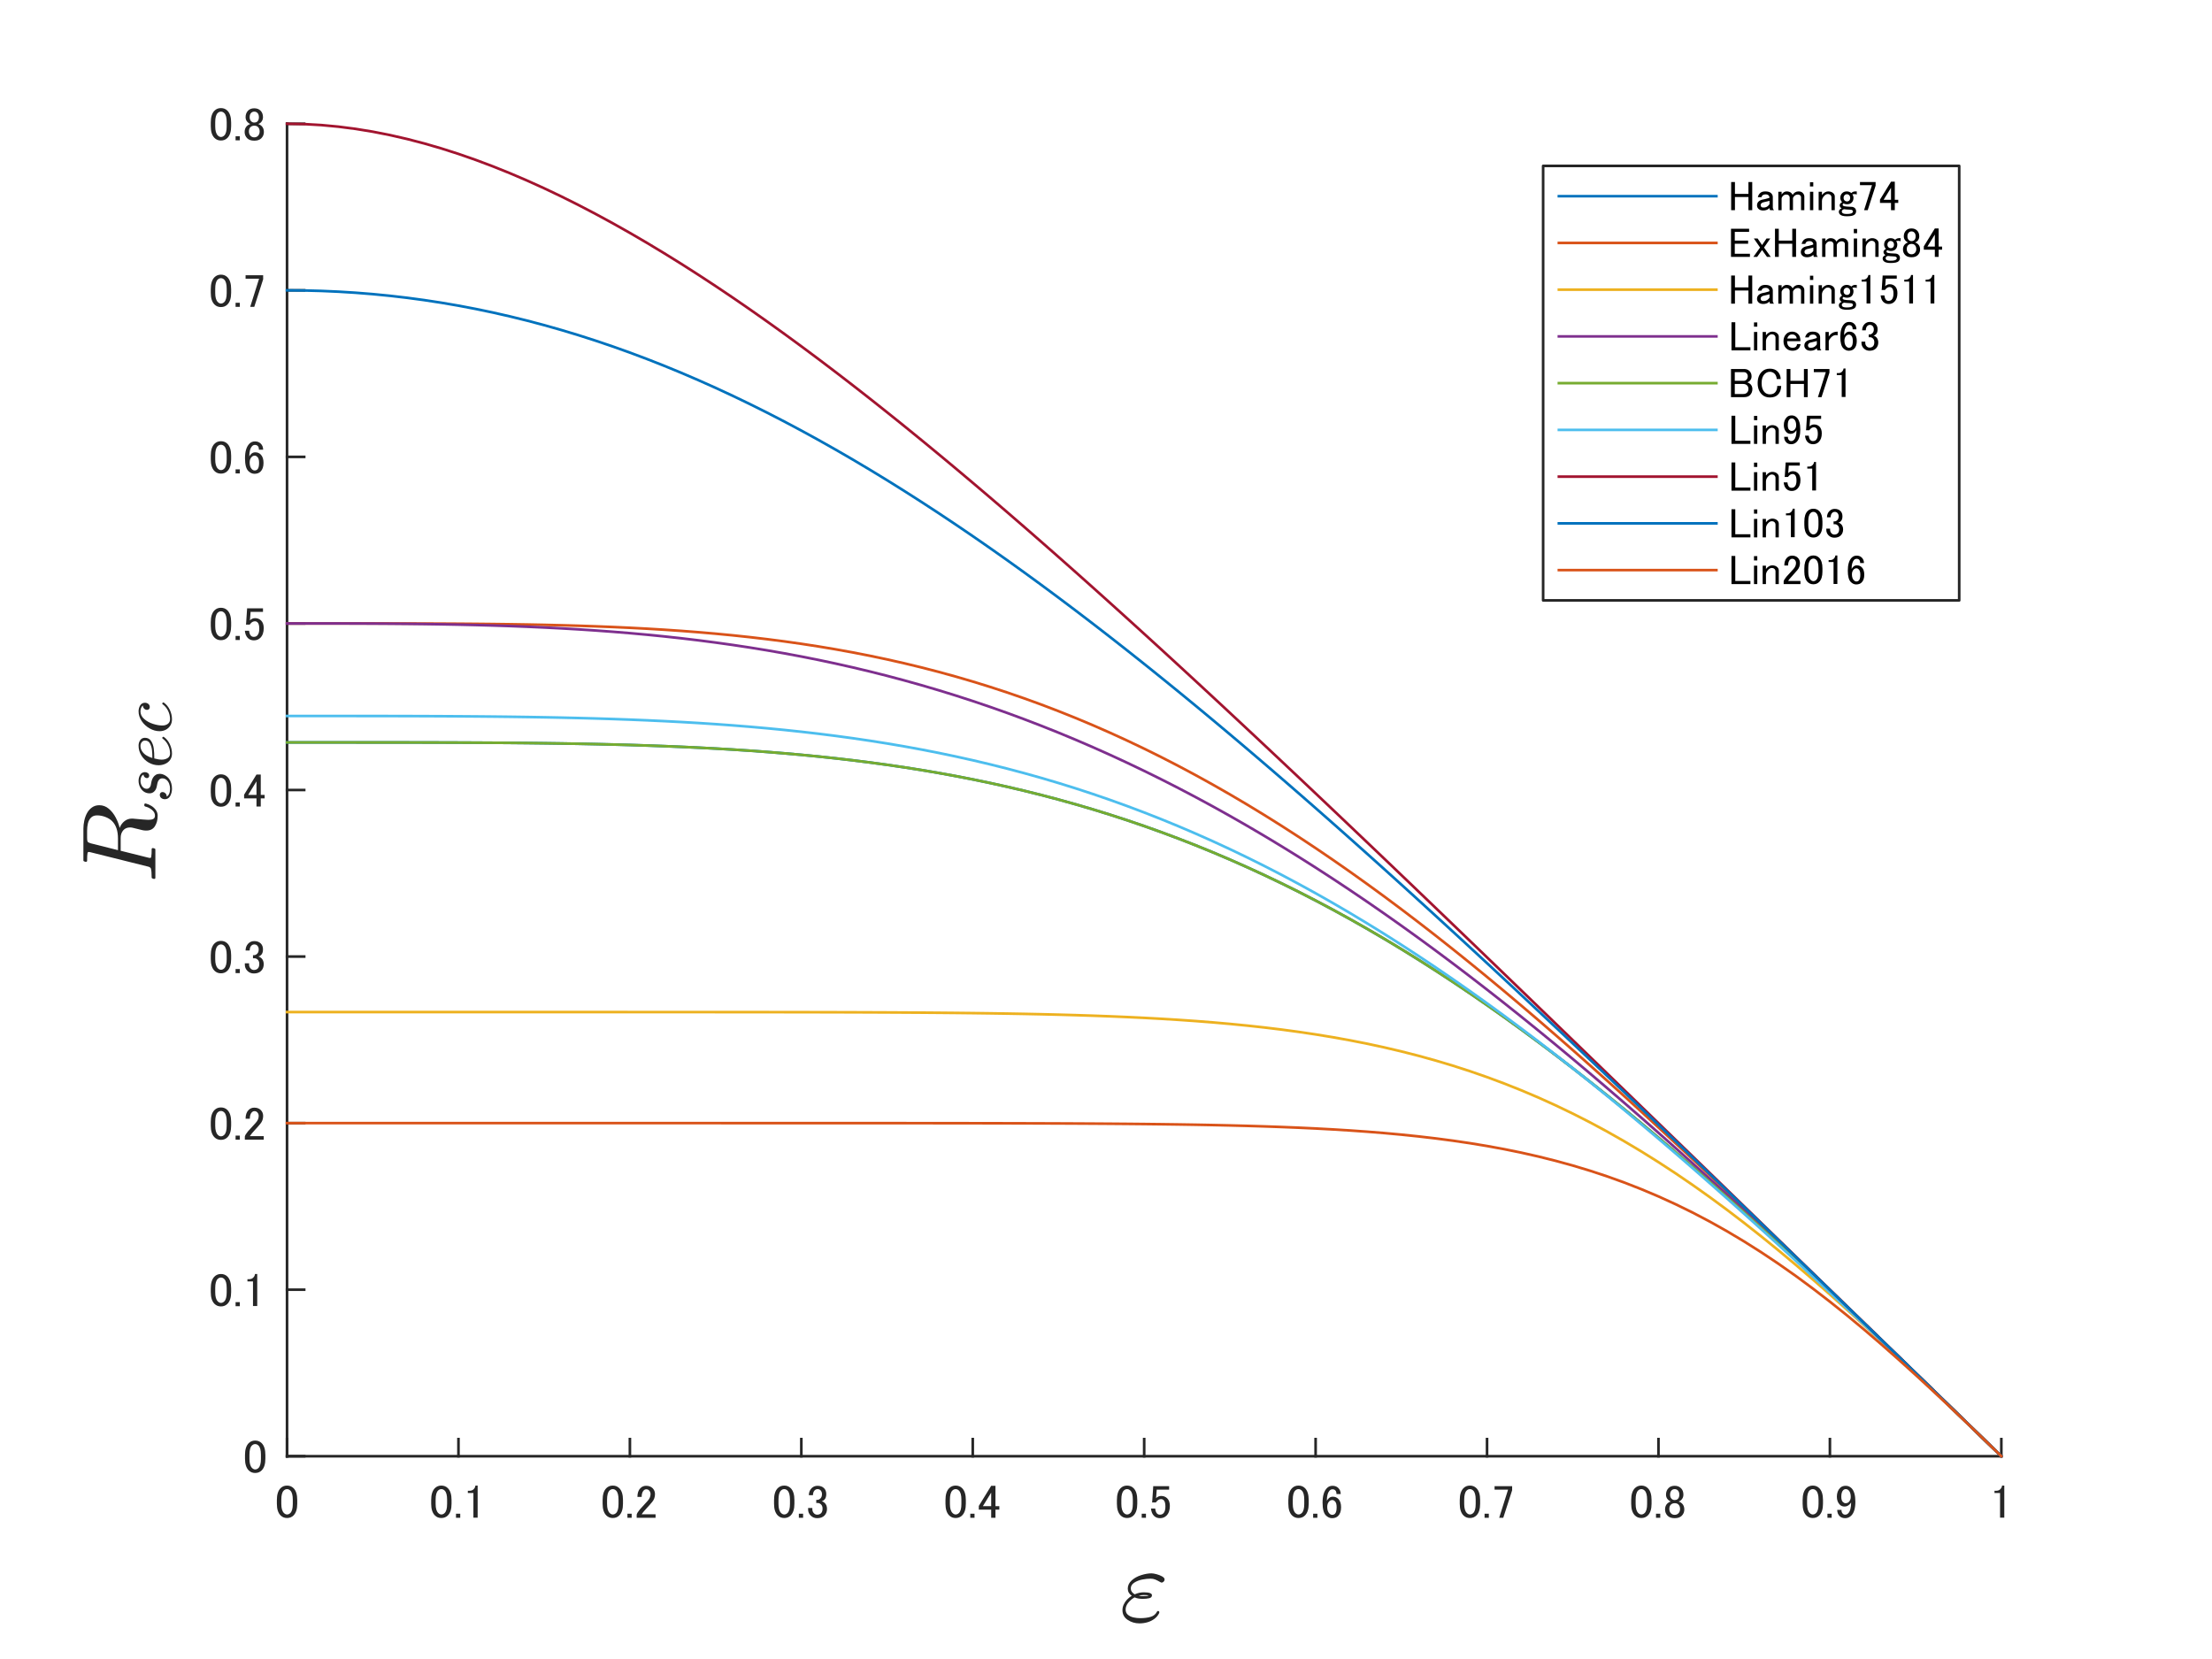 <?xml version="1.0"?>
<!DOCTYPE svg PUBLIC '-//W3C//DTD SVG 1.0//EN'
          'http://www.w3.org/TR/2001/REC-SVG-20010904/DTD/svg10.dtd'>
<svg xmlns:xlink="http://www.w3.org/1999/xlink" style="fill-opacity:1; color-rendering:auto; color-interpolation:auto; text-rendering:auto; stroke:black; stroke-linecap:square; stroke-miterlimit:10; shape-rendering:auto; stroke-opacity:1; fill:black; stroke-dasharray:none; font-weight:normal; stroke-width:1; font-family:'Dialog'; font-style:normal; stroke-linejoin:miter; font-size:12px; stroke-dashoffset:0; image-rendering:auto;" width="840" height="630" xmlns="http://www.w3.org/2000/svg"
><rect width="100%" height="100%" fill="#333333" stroke="none"/><!--Generated by the Batik Graphics2D SVG Generator--><defs id="genericDefs"
  /><g
  ><defs id="defs1"
    ><clipPath clipPathUnits="userSpaceOnUse" id="clipPath1"
      ><path d="M0 0 L840 0 L840 630 L0 630 L0 0 Z"
      /></clipPath
    ></defs
    ><g style="fill:white; stroke:white;"
    ><rect x="0" y="0" width="840" style="clip-path:url(#clipPath1); stroke:none;" height="630"
    /></g
    ><g style="fill:white; text-rendering:optimizeSpeed; color-rendering:optimizeSpeed; image-rendering:optimizeSpeed; shape-rendering:crispEdges; stroke:white; color-interpolation:sRGB;"
    ><rect x="0" width="840" height="630" y="0" style="stroke:none;"
      /><path style="stroke:none;" d="M109 553 L760 553 L760 47 L109 47 Z"
    /></g
    ><g style="fill:rgb(38,38,38); text-rendering:geometricPrecision; color-rendering:optimizeQuality; image-rendering:optimizeQuality; stroke-linejoin:round; stroke:rgb(38,38,38); color-interpolation:linearRGB;"
    ><line y2="553" style="fill:none;" x1="109" x2="760" y1="553"
      /><line y2="546.49" style="fill:none;" x1="109" x2="109" y1="553"
      /><line y2="546.49" style="fill:none;" x1="174.1" x2="174.1" y1="553"
      /><line y2="546.49" style="fill:none;" x1="239.2" x2="239.2" y1="553"
      /><line y2="546.49" style="fill:none;" x1="304.3" x2="304.3" y1="553"
      /><line y2="546.49" style="fill:none;" x1="369.4" x2="369.4" y1="553"
      /><line y2="546.49" style="fill:none;" x1="434.5" x2="434.5" y1="553"
      /><line y2="546.49" style="fill:none;" x1="499.6" x2="499.6" y1="553"
      /><line y2="546.49" style="fill:none;" x1="564.7" x2="564.7" y1="553"
      /><line y2="546.49" style="fill:none;" x1="629.8" x2="629.8" y1="553"
      /><line y2="546.49" style="fill:none;" x1="694.9" x2="694.9" y1="553"
      /><line y2="546.49" style="fill:none;" x1="760" x2="760" y1="553"
    /></g
    ><g transform="translate(109,560.6)" style="font-size:18px; fill:rgb(38,38,38); text-rendering:geometricPrecision; image-rendering:optimizeQuality; color-rendering:optimizeQuality; font-family:'MS UI Gothic'; stroke:rgb(38,38,38); color-interpolation:linearRGB;"
    ><path style="stroke:none;" d="M-3.859 9.031 Q-3.859 5.938 -2.453 4.531 Q-1.469 3.547 0 3.547 Q1.484 3.547 2.469 4.531 Q3.875 5.938 3.875 9.031 L3.875 10.438 Q3.875 13.469 2.469 14.875 Q1.484 15.859 0 15.859 Q-1.469 15.859 -2.453 14.875 Q-3.859 13.469 -3.859 10.438 L-3.859 9.031 ZM-1.266 5.453 Q-2.172 6.359 -2.172 8.891 L-2.172 10.516 Q-2.172 12.969 -1.188 13.953 Q-0.625 14.516 0 14.516 Q0.703 14.516 1.266 13.953 Q2.188 13.047 2.188 10.516 L2.188 8.891 Q2.188 6.359 1.266 5.453 Q0.703 4.891 0 4.891 Q-0.703 4.891 -1.266 5.453 Z"
    /></g
    ><g transform="translate(174.1,560.6)" style="font-size:18px; fill:rgb(38,38,38); text-rendering:geometricPrecision; image-rendering:optimizeQuality; color-rendering:optimizeQuality; font-family:'MS UI Gothic'; stroke:rgb(38,38,38); color-interpolation:linearRGB;"
    ><path style="stroke:none;" d="M-10.359 9.031 Q-10.359 5.938 -8.953 4.531 Q-7.969 3.547 -6.5 3.547 Q-5.016 3.547 -4.031 4.531 Q-2.625 5.938 -2.625 9.031 L-2.625 10.438 Q-2.625 13.469 -4.031 14.875 Q-5.016 15.859 -6.5 15.859 Q-7.969 15.859 -8.953 14.875 Q-10.359 13.469 -10.359 10.438 L-10.359 9.031 ZM-7.766 5.453 Q-8.672 6.359 -8.672 8.891 L-8.672 10.516 Q-8.672 12.969 -7.688 13.953 Q-7.125 14.516 -6.5 14.516 Q-5.797 14.516 -5.234 13.953 Q-4.312 13.047 -4.312 10.516 L-4.312 8.891 Q-4.312 6.359 -5.234 5.453 Q-5.797 4.891 -6.5 4.891 Q-7.203 4.891 -7.766 5.453 ZM-0.938 14.234 L0.672 14.234 L0.672 15.781 L-0.938 15.781 L-0.938 14.234 ZM6.438 3.547 L7.281 3.547 L7.281 15.719 L5.672 15.719 L5.672 6.359 L3.562 6.359 L3.562 5.516 L4.188 5.516 Q5.172 5.516 5.734 4.953 Q6.375 4.328 6.438 3.547 Z"
    /></g
    ><g transform="translate(239.2,560.6)" style="font-size:18px; fill:rgb(38,38,38); text-rendering:geometricPrecision; image-rendering:optimizeQuality; color-rendering:optimizeQuality; font-family:'MS UI Gothic'; stroke:rgb(38,38,38); color-interpolation:linearRGB;"
    ><path style="stroke:none;" d="M-10.359 9.031 Q-10.359 5.938 -8.953 4.531 Q-7.969 3.547 -6.5 3.547 Q-5.016 3.547 -4.031 4.531 Q-2.625 5.938 -2.625 9.031 L-2.625 10.438 Q-2.625 13.469 -4.031 14.875 Q-5.016 15.859 -6.5 15.859 Q-7.969 15.859 -8.953 14.875 Q-10.359 13.469 -10.359 10.438 L-10.359 9.031 ZM-7.766 5.453 Q-8.672 6.359 -8.672 8.891 L-8.672 10.516 Q-8.672 12.969 -7.688 13.953 Q-7.125 14.516 -6.5 14.516 Q-5.797 14.516 -5.234 13.953 Q-4.312 13.047 -4.312 10.516 L-4.312 8.891 Q-4.312 6.359 -5.234 5.453 Q-5.797 4.891 -6.5 4.891 Q-7.203 4.891 -7.766 5.453 ZM-0.938 14.234 L0.672 14.234 L0.672 15.781 L-0.938 15.781 L-0.938 14.234 ZM2.859 7.844 Q2.859 5.656 3.984 4.531 Q4.891 3.625 6.156 3.625 Q7.703 3.625 8.625 4.531 Q9.531 5.453 9.531 6.781 Q9.531 8.469 8.484 9.734 Q7.5 10.938 6.438 12.062 Q5.875 12.688 5.312 13.328 Q4.828 13.891 4.469 14.453 L9.75 14.453 L9.75 15.781 L2.578 15.781 L2.578 14.594 Q2.719 13.891 3.766 12.625 Q5.531 10.719 6.656 9.453 Q7.844 8.188 7.844 6.781 Q7.844 5.938 7.281 5.375 Q6.859 4.953 6.234 4.953 Q5.672 4.953 5.25 5.375 Q4.469 6.156 4.469 7.844 L2.859 7.844 Z"
    /></g
    ><g transform="translate(304.3,560.6)" style="font-size:18px; fill:rgb(38,38,38); text-rendering:geometricPrecision; image-rendering:optimizeQuality; color-rendering:optimizeQuality; font-family:'MS UI Gothic'; stroke:rgb(38,38,38); color-interpolation:linearRGB;"
    ><path style="stroke:none;" d="M-10.359 9.031 Q-10.359 5.938 -8.953 4.531 Q-7.969 3.547 -6.5 3.547 Q-5.016 3.547 -4.031 4.531 Q-2.625 5.938 -2.625 9.031 L-2.625 10.438 Q-2.625 13.469 -4.031 14.875 Q-5.016 15.859 -6.5 15.859 Q-7.969 15.859 -8.953 14.875 Q-10.359 13.469 -10.359 10.438 L-10.359 9.031 ZM-7.766 5.453 Q-8.672 6.359 -8.672 8.891 L-8.672 10.516 Q-8.672 12.969 -7.688 13.953 Q-7.125 14.516 -6.5 14.516 Q-5.797 14.516 -5.234 13.953 Q-4.312 13.047 -4.312 10.516 L-4.312 8.891 Q-4.312 6.359 -5.234 5.453 Q-5.797 4.891 -6.5 4.891 Q-7.203 4.891 -7.766 5.453 ZM-0.938 14.234 L0.672 14.234 L0.672 15.781 L-0.938 15.781 L-0.938 14.234 ZM2.859 7.203 Q2.859 5.594 3.906 4.531 Q4.828 3.625 6.156 3.625 Q7.703 3.625 8.625 4.531 Q9.469 5.375 9.469 6.781 Q9.469 8.188 8.766 8.891 Q8.266 9.391 7.703 9.453 Q8.406 9.672 8.906 10.156 Q9.75 11 9.75 12.406 Q9.75 13.953 8.766 14.938 Q7.781 15.922 6.016 15.922 Q4.547 15.922 3.562 14.938 Q2.578 13.953 2.578 12.625 L2.578 12.062 L4.188 12.062 L4.188 12.547 Q4.188 13.469 4.828 14.094 Q5.312 14.594 6.016 14.594 Q6.938 14.594 7.5 14.031 Q8.062 13.469 8.062 12.266 Q8.062 11.281 7.5 10.719 Q6.938 10.156 6.234 10.156 L5.672 10.156 L5.672 8.969 L6.094 8.969 Q6.719 8.969 7.281 8.406 Q7.844 7.844 7.844 6.781 Q7.844 5.875 7.281 5.312 Q6.859 4.891 6.156 4.891 Q5.531 4.891 5.031 5.375 Q4.469 5.938 4.406 7.203 L2.859 7.203 Z"
    /></g
    ><g transform="translate(369.4,560.6)" style="font-size:18px; fill:rgb(38,38,38); text-rendering:geometricPrecision; image-rendering:optimizeQuality; color-rendering:optimizeQuality; font-family:'MS UI Gothic'; stroke:rgb(38,38,38); color-interpolation:linearRGB;"
    ><path style="stroke:none;" d="M-10.359 9.031 Q-10.359 5.938 -8.953 4.531 Q-7.969 3.547 -6.5 3.547 Q-5.016 3.547 -4.031 4.531 Q-2.625 5.938 -2.625 9.031 L-2.625 10.438 Q-2.625 13.469 -4.031 14.875 Q-5.016 15.859 -6.5 15.859 Q-7.969 15.859 -8.953 14.875 Q-10.359 13.469 -10.359 10.438 L-10.359 9.031 ZM-7.766 5.453 Q-8.672 6.359 -8.672 8.891 L-8.672 10.516 Q-8.672 12.969 -7.688 13.953 Q-7.125 14.516 -6.5 14.516 Q-5.797 14.516 -5.234 13.953 Q-4.312 13.047 -4.312 10.516 L-4.312 8.891 Q-4.312 6.359 -5.234 5.453 Q-5.797 4.891 -6.5 4.891 Q-7.203 4.891 -7.766 5.453 ZM-0.938 14.234 L0.672 14.234 L0.672 15.781 L-0.938 15.781 L-0.938 14.234 ZM7 3.625 L8.625 3.625 L8.625 11.359 L10.094 11.359 L10.094 12.688 L8.625 12.688 L8.625 15.781 L7 15.781 L7 12.688 L2.297 12.688 L2.297 11.281 L7 3.625 ZM7 6.219 L3.844 11.359 L7 11.359 L7 6.219 Z"
    /></g
    ><g transform="translate(434.5,560.6)" style="font-size:18px; fill:rgb(38,38,38); text-rendering:geometricPrecision; image-rendering:optimizeQuality; color-rendering:optimizeQuality; font-family:'MS UI Gothic'; stroke:rgb(38,38,38); color-interpolation:linearRGB;"
    ><path style="stroke:none;" d="M-10.359 9.031 Q-10.359 5.938 -8.953 4.531 Q-7.969 3.547 -6.5 3.547 Q-5.016 3.547 -4.031 4.531 Q-2.625 5.938 -2.625 9.031 L-2.625 10.438 Q-2.625 13.469 -4.031 14.875 Q-5.016 15.859 -6.5 15.859 Q-7.969 15.859 -8.953 14.875 Q-10.359 13.469 -10.359 10.438 L-10.359 9.031 ZM-7.766 5.453 Q-8.672 6.359 -8.672 8.891 L-8.672 10.516 Q-8.672 12.969 -7.688 13.953 Q-7.125 14.516 -6.5 14.516 Q-5.797 14.516 -5.234 13.953 Q-4.312 13.047 -4.312 10.516 L-4.312 8.891 Q-4.312 6.359 -5.234 5.453 Q-5.797 4.891 -6.5 4.891 Q-7.203 4.891 -7.766 5.453 ZM-0.938 14.234 L0.672 14.234 L0.672 15.781 L-0.938 15.781 L-0.938 14.234 ZM3.422 3.766 L9.469 3.766 L9.469 5.094 L4.75 5.094 L4.75 5.312 Q4.688 6.641 4.547 7.906 Q4.469 8.125 4.469 8.328 Q5.391 7.484 6.438 7.484 Q7.844 7.484 8.766 8.406 Q9.75 9.391 9.75 11.281 Q9.75 13.672 8.484 14.938 Q7.5 15.922 6.016 15.922 Q4.609 15.922 3.703 15.016 Q2.781 14.094 2.578 12.266 L4.188 12.266 Q4.328 13.609 4.891 14.172 Q5.312 14.594 5.953 14.594 Q6.797 14.594 7.281 14.094 Q8.062 13.328 8.062 11.5 Q8.062 9.734 7.422 9.109 Q7 8.688 6.438 8.688 Q5.594 8.688 4.969 9.312 Q4.547 9.734 4.406 9.953 L3 9.953 Q3.062 9.672 3.062 9.453 L3.422 4.047 L3.422 3.766 Z"
    /></g
    ><g transform="translate(499.6,560.6)" style="font-size:18px; fill:rgb(38,38,38); text-rendering:geometricPrecision; image-rendering:optimizeQuality; color-rendering:optimizeQuality; font-family:'MS UI Gothic'; stroke:rgb(38,38,38); color-interpolation:linearRGB;"
    ><path style="stroke:none;" d="M-10.359 9.031 Q-10.359 5.938 -8.953 4.531 Q-7.969 3.547 -6.5 3.547 Q-5.016 3.547 -4.031 4.531 Q-2.625 5.938 -2.625 9.031 L-2.625 10.438 Q-2.625 13.469 -4.031 14.875 Q-5.016 15.859 -6.5 15.859 Q-7.969 15.859 -8.953 14.875 Q-10.359 13.469 -10.359 10.438 L-10.359 9.031 ZM-7.766 5.453 Q-8.672 6.359 -8.672 8.891 L-8.672 10.516 Q-8.672 12.969 -7.688 13.953 Q-7.125 14.516 -6.5 14.516 Q-5.797 14.516 -5.234 13.953 Q-4.312 13.047 -4.312 10.516 L-4.312 8.891 Q-4.312 6.359 -5.234 5.453 Q-5.797 4.891 -6.5 4.891 Q-7.203 4.891 -7.766 5.453 ZM-0.938 14.234 L0.672 14.234 L0.672 15.781 L-0.938 15.781 L-0.938 14.234 ZM4.328 4.469 Q5.172 3.625 6.438 3.625 Q7.781 3.625 8.625 4.469 Q9.531 5.375 9.531 6.781 L7.922 6.781 Q7.922 5.797 7.5 5.375 Q7.078 4.953 6.438 4.953 Q5.812 4.953 5.391 5.375 Q4.266 6.5 4.266 9.312 Q4.547 8.828 4.969 8.406 Q5.594 7.766 6.516 7.766 Q7.781 7.766 8.625 8.609 Q9.672 9.672 9.672 11.781 Q9.672 13.953 8.547 15.078 Q7.703 15.922 6.234 15.922 Q4.969 15.922 3.906 14.875 Q2.641 13.609 2.641 10.016 Q2.641 6.156 4.328 4.469 ZM5.172 9.531 Q4.406 10.297 4.406 11.641 Q4.406 13.328 5.25 14.172 Q5.734 14.656 6.297 14.656 Q6.938 14.656 7.359 14.234 Q7.984 13.609 7.984 11.781 Q7.984 10.156 7.359 9.531 Q6.859 9.031 6.375 9.031 Q5.672 9.031 5.172 9.531 Z"
    /></g
    ><g transform="translate(564.7,560.6)" style="font-size:18px; fill:rgb(38,38,38); text-rendering:geometricPrecision; image-rendering:optimizeQuality; color-rendering:optimizeQuality; font-family:'MS UI Gothic'; stroke:rgb(38,38,38); color-interpolation:linearRGB;"
    ><path style="stroke:none;" d="M-10.359 9.031 Q-10.359 5.938 -8.953 4.531 Q-7.969 3.547 -6.5 3.547 Q-5.016 3.547 -4.031 4.531 Q-2.625 5.938 -2.625 9.031 L-2.625 10.438 Q-2.625 13.469 -4.031 14.875 Q-5.016 15.859 -6.5 15.859 Q-7.969 15.859 -8.953 14.875 Q-10.359 13.469 -10.359 10.438 L-10.359 9.031 ZM-7.766 5.453 Q-8.672 6.359 -8.672 8.891 L-8.672 10.516 Q-8.672 12.969 -7.688 13.953 Q-7.125 14.516 -6.5 14.516 Q-5.797 14.516 -5.234 13.953 Q-4.312 13.047 -4.312 10.516 L-4.312 8.891 Q-4.312 6.359 -5.234 5.453 Q-5.797 4.891 -6.5 4.891 Q-7.203 4.891 -7.766 5.453 ZM-0.938 14.234 L0.672 14.234 L0.672 15.781 L-0.938 15.781 L-0.938 14.234 ZM2.859 3.766 L9.531 3.766 L9.531 5.312 L6.156 15.781 L4.609 15.781 L7.984 5.094 L2.859 5.094 L2.859 3.766 Z"
    /></g
    ><g transform="translate(629.8,560.6)" style="font-size:18px; fill:rgb(38,38,38); text-rendering:geometricPrecision; image-rendering:optimizeQuality; color-rendering:optimizeQuality; font-family:'MS UI Gothic'; stroke:rgb(38,38,38); color-interpolation:linearRGB;"
    ><path style="stroke:none;" d="M-10.359 9.031 Q-10.359 5.938 -8.953 4.531 Q-7.969 3.547 -6.5 3.547 Q-5.016 3.547 -4.031 4.531 Q-2.625 5.938 -2.625 9.031 L-2.625 10.438 Q-2.625 13.469 -4.031 14.875 Q-5.016 15.859 -6.5 15.859 Q-7.969 15.859 -8.953 14.875 Q-10.359 13.469 -10.359 10.438 L-10.359 9.031 ZM-7.766 5.453 Q-8.672 6.359 -8.672 8.891 L-8.672 10.516 Q-8.672 12.969 -7.688 13.953 Q-7.125 14.516 -6.5 14.516 Q-5.797 14.516 -5.234 13.953 Q-4.312 13.047 -4.312 10.516 L-4.312 8.891 Q-4.312 6.359 -5.234 5.453 Q-5.797 4.891 -6.5 4.891 Q-7.203 4.891 -7.766 5.453 ZM-0.938 14.234 L0.672 14.234 L0.672 15.781 L-0.938 15.781 L-0.938 14.234 ZM3.844 4.469 Q4.688 3.625 6.156 3.625 Q7.641 3.625 8.547 4.531 Q9.469 5.453 9.469 7 Q9.469 8.188 8.625 9.031 Q8.266 9.391 7.781 9.531 L7.781 9.672 Q8.406 9.812 8.969 10.375 Q9.812 11.219 9.812 12.625 Q9.812 14.031 8.828 15.016 Q7.922 15.922 6.156 15.922 Q4.406 15.922 3.484 15.016 Q2.5 14.031 2.5 12.625 Q2.5 11.219 3.344 10.375 Q3.906 9.812 4.547 9.672 L4.547 9.531 Q4.125 9.391 3.625 8.891 Q2.859 8.125 2.859 7 Q2.859 5.453 3.844 4.469 ZM4.969 5.375 Q4.406 5.938 4.406 7 Q4.406 7.984 4.969 8.547 Q5.453 9.031 6.094 9.031 Q6.938 9.031 7.359 8.609 Q7.922 8.047 7.922 7 Q7.922 5.938 7.359 5.375 Q6.859 4.891 6.156 4.891 Q5.453 4.891 4.969 5.375 ZM4.688 10.797 Q4.125 11.359 4.125 12.406 Q4.125 13.469 4.75 14.094 Q5.312 14.656 6.156 14.656 Q7 14.656 7.562 14.094 Q8.203 13.469 8.203 12.406 Q8.203 11.359 7.562 10.719 Q7.078 10.234 6.156 10.234 Q5.25 10.234 4.688 10.797 Z"
    /></g
    ><g transform="translate(694.9,560.6)" style="font-size:18px; fill:rgb(38,38,38); text-rendering:geometricPrecision; image-rendering:optimizeQuality; color-rendering:optimizeQuality; font-family:'MS UI Gothic'; stroke:rgb(38,38,38); color-interpolation:linearRGB;"
    ><path style="stroke:none;" d="M-10.359 9.031 Q-10.359 5.938 -8.953 4.531 Q-7.969 3.547 -6.5 3.547 Q-5.016 3.547 -4.031 4.531 Q-2.625 5.938 -2.625 9.031 L-2.625 10.438 Q-2.625 13.469 -4.031 14.875 Q-5.016 15.859 -6.5 15.859 Q-7.969 15.859 -8.953 14.875 Q-10.359 13.469 -10.359 10.438 L-10.359 9.031 ZM-7.766 5.453 Q-8.672 6.359 -8.672 8.891 L-8.672 10.516 Q-8.672 12.969 -7.688 13.953 Q-7.125 14.516 -6.5 14.516 Q-5.797 14.516 -5.234 13.953 Q-4.312 13.047 -4.312 10.516 L-4.312 8.891 Q-4.312 6.359 -5.234 5.453 Q-5.797 4.891 -6.5 4.891 Q-7.203 4.891 -7.766 5.453 ZM-0.938 14.234 L0.672 14.234 L0.672 15.781 L-0.938 15.781 L-0.938 14.234 ZM3.906 4.391 Q4.688 3.625 6.016 3.625 Q7.281 3.625 8.203 4.531 Q9.672 6.016 9.672 9.672 Q9.672 13.391 8.125 14.938 Q7.141 15.922 5.812 15.922 Q4.469 15.922 3.703 15.156 Q2.781 14.234 2.781 12.766 L4.406 12.766 Q4.328 13.672 4.969 14.312 Q5.25 14.594 5.812 14.594 Q6.438 14.594 6.938 14.094 Q8.062 12.969 8.062 9.953 Q7.781 10.375 7.422 10.719 Q6.656 11.5 5.531 11.5 Q4.469 11.5 3.766 10.797 Q2.641 9.672 2.641 7.766 Q2.641 5.656 3.906 4.391 ZM5.031 5.312 Q4.328 6.016 4.328 7.766 Q4.328 9.172 4.891 9.734 Q5.391 10.234 5.875 10.234 Q6.719 10.234 7.141 9.812 Q7.922 9.031 7.922 7.906 Q7.922 6.156 7.141 5.375 Q6.656 4.891 6.016 4.891 Q5.453 4.891 5.031 5.312 Z"
    /></g
    ><g transform="translate(760,560.6)" style="font-size:18px; fill:rgb(38,38,38); text-rendering:geometricPrecision; image-rendering:optimizeQuality; color-rendering:optimizeQuality; font-family:'MS UI Gothic'; stroke:rgb(38,38,38); color-interpolation:linearRGB;"
    ><path style="stroke:none;" d="M0.281 3.547 L1.125 3.547 L1.125 15.719 L-0.484 15.719 L-0.484 6.359 L-2.594 6.359 L-2.594 5.516 L-1.969 5.516 Q-0.984 5.516 -0.422 4.953 Q0.219 4.328 0.281 3.547 Z"
    /></g
    ><g transform="translate(434.5,582)" style="font-size:40px; fill:rgb(38,38,38); text-rendering:geometricPrecision; image-rendering:optimizeQuality; color-rendering:optimizeQuality; font-family:'mwa_cmmi10'; stroke:rgb(38,38,38); color-interpolation:linearRGB;"
    ><path style="stroke:none;" d="M-8.248 29.444 Q-8.248 28.35 -7.772 27.311 Q-7.295 26.272 -6.522 25.451 Q-5.748 24.631 -4.717 23.991 Q-6.233 22.928 -6.233 21.272 Q-6.233 19.491 -4.748 18.154 Q-3.264 16.819 -1.115 16.147 Q1.033 15.475 2.752 15.475 Q3.47 15.475 4.689 15.795 Q5.908 16.116 6.83 16.647 Q7.752 17.178 7.752 17.803 Q7.752 18.272 7.385 18.631 Q7.017 18.991 6.596 18.991 Q6.424 18.991 5.705 18.569 Q4.986 18.147 4.189 17.819 Q3.392 17.491 2.439 17.491 Q0.986 17.491 -0.74 17.826 Q-2.467 18.162 -3.78 19.014 Q-5.092 19.866 -5.092 21.241 Q-5.092 22.537 -3.608 23.444 Q-1.92 22.678 -0.17 22.678 Q2.955 22.678 2.955 23.787 Q2.955 24.678 1.892 24.92 Q0.83 25.162 -0.561 25.162 Q-2.436 25.162 -3.639 24.6 Q-4.967 25.303 -6.006 26.569 Q-7.045 27.834 -7.045 29.209 Q-7.045 30.491 -6.17 31.217 Q-5.295 31.944 -4.029 32.217 Q-2.764 32.49 -1.498 32.49 Q0.721 32.49 2.416 32.006 Q4.111 31.522 4.877 30.006 Q4.986 29.756 5.33 29.756 Q5.752 29.881 5.752 30.272 Q5.752 30.319 5.642 30.662 Q4.986 31.944 3.807 32.803 Q2.627 33.662 1.174 34.069 Q-0.28 34.475 -1.811 34.475 Q-4.279 34.475 -6.264 33.147 Q-8.248 31.819 -8.248 29.444 ZM-2.076 23.991 Q-1.373 24.131 -0.483 24.131 Q1.283 24.131 1.705 23.866 Q1.158 23.709 -0.201 23.709 Q-1.201 23.709 -2.076 23.991 Z"
    /></g
    ><g style="fill:rgb(38,38,38); text-rendering:geometricPrecision; color-rendering:optimizeQuality; image-rendering:optimizeQuality; stroke-linejoin:round; stroke:rgb(38,38,38); color-interpolation:linearRGB;"
    ><line y2="47" style="fill:none;" x1="109" x2="109" y1="553"
      /><line y2="553" style="fill:none;" x1="109" x2="115.51" y1="553"
      /><line y2="489.75" style="fill:none;" x1="109" x2="115.51" y1="489.75"
      /><line y2="426.5" style="fill:none;" x1="109" x2="115.51" y1="426.5"
      /><line y2="363.25" style="fill:none;" x1="109" x2="115.51" y1="363.25"
      /><line y2="300" style="fill:none;" x1="109" x2="115.51" y1="300"
      /><line y2="236.75" style="fill:none;" x1="109" x2="115.51" y1="236.75"
      /><line y2="173.5" style="fill:none;" x1="109" x2="115.51" y1="173.5"
      /><line y2="110.25" style="fill:none;" x1="109" x2="115.51" y1="110.25"
      /><line y2="47" style="fill:none;" x1="109" x2="115.51" y1="47"
    /></g
    ><g transform="translate(101.4,553)" style="font-size:18px; fill:rgb(38,38,38); text-rendering:geometricPrecision; image-rendering:optimizeQuality; color-rendering:optimizeQuality; font-family:'MS UI Gothic'; stroke:rgb(38,38,38); color-interpolation:linearRGB;"
    ><path style="stroke:none;" d="M-8.359 -0.469 Q-8.359 -3.562 -6.953 -4.969 Q-5.969 -5.953 -4.5 -5.953 Q-3.016 -5.953 -2.031 -4.969 Q-0.625 -3.562 -0.625 -0.469 L-0.625 0.938 Q-0.625 3.969 -2.031 5.375 Q-3.016 6.359 -4.5 6.359 Q-5.969 6.359 -6.953 5.375 Q-8.359 3.969 -8.359 0.938 L-8.359 -0.469 ZM-5.766 -4.047 Q-6.672 -3.141 -6.672 -0.609 L-6.672 1.016 Q-6.672 3.469 -5.688 4.453 Q-5.125 5.016 -4.5 5.016 Q-3.797 5.016 -3.234 4.453 Q-2.312 3.547 -2.312 1.016 L-2.312 -0.609 Q-2.312 -3.141 -3.234 -4.047 Q-3.797 -4.609 -4.5 -4.609 Q-5.203 -4.609 -5.766 -4.047 Z"
    /></g
    ><g transform="translate(101.4,489.75)" style="font-size:18px; fill:rgb(38,38,38); text-rendering:geometricPrecision; image-rendering:optimizeQuality; color-rendering:optimizeQuality; font-family:'MS UI Gothic'; stroke:rgb(38,38,38); color-interpolation:linearRGB;"
    ><path style="stroke:none;" d="M-21.359 -0.469 Q-21.359 -3.562 -19.953 -4.969 Q-18.969 -5.953 -17.5 -5.953 Q-16.016 -5.953 -15.031 -4.969 Q-13.625 -3.562 -13.625 -0.469 L-13.625 0.938 Q-13.625 3.969 -15.031 5.375 Q-16.016 6.359 -17.5 6.359 Q-18.969 6.359 -19.953 5.375 Q-21.359 3.969 -21.359 0.938 L-21.359 -0.469 ZM-18.766 -4.047 Q-19.672 -3.141 -19.672 -0.609 L-19.672 1.016 Q-19.672 3.469 -18.688 4.453 Q-18.125 5.016 -17.5 5.016 Q-16.797 5.016 -16.234 4.453 Q-15.312 3.547 -15.312 1.016 L-15.312 -0.609 Q-15.312 -3.141 -16.234 -4.047 Q-16.797 -4.609 -17.5 -4.609 Q-18.203 -4.609 -18.766 -4.047 ZM-11.938 4.734 L-10.328 4.734 L-10.328 6.281 L-11.938 6.281 L-11.938 4.734 ZM-4.562 -5.953 L-3.719 -5.953 L-3.719 6.219 L-5.328 6.219 L-5.328 -3.141 L-7.438 -3.141 L-7.438 -3.984 L-6.812 -3.984 Q-5.828 -3.984 -5.266 -4.547 Q-4.625 -5.172 -4.562 -5.953 Z"
    /></g
    ><g transform="translate(101.4,426.5)" style="font-size:18px; fill:rgb(38,38,38); text-rendering:geometricPrecision; image-rendering:optimizeQuality; color-rendering:optimizeQuality; font-family:'MS UI Gothic'; stroke:rgb(38,38,38); color-interpolation:linearRGB;"
    ><path style="stroke:none;" d="M-21.359 -0.469 Q-21.359 -3.562 -19.953 -4.969 Q-18.969 -5.953 -17.5 -5.953 Q-16.016 -5.953 -15.031 -4.969 Q-13.625 -3.562 -13.625 -0.469 L-13.625 0.938 Q-13.625 3.969 -15.031 5.375 Q-16.016 6.359 -17.5 6.359 Q-18.969 6.359 -19.953 5.375 Q-21.359 3.969 -21.359 0.938 L-21.359 -0.469 ZM-18.766 -4.047 Q-19.672 -3.141 -19.672 -0.609 L-19.672 1.016 Q-19.672 3.469 -18.688 4.453 Q-18.125 5.016 -17.5 5.016 Q-16.797 5.016 -16.234 4.453 Q-15.312 3.547 -15.312 1.016 L-15.312 -0.609 Q-15.312 -3.141 -16.234 -4.047 Q-16.797 -4.609 -17.5 -4.609 Q-18.203 -4.609 -18.766 -4.047 ZM-11.938 4.734 L-10.328 4.734 L-10.328 6.281 L-11.938 6.281 L-11.938 4.734 ZM-8.141 -1.656 Q-8.141 -3.844 -7.016 -4.969 Q-6.109 -5.875 -4.844 -5.875 Q-3.297 -5.875 -2.375 -4.969 Q-1.469 -4.047 -1.469 -2.719 Q-1.469 -1.031 -2.516 0.234 Q-3.5 1.438 -4.562 2.562 Q-5.125 3.188 -5.688 3.828 Q-6.172 4.391 -6.531 4.953 L-1.25 4.953 L-1.25 6.281 L-8.422 6.281 L-8.422 5.094 Q-8.281 4.391 -7.234 3.125 Q-5.469 1.219 -4.344 -0.047 Q-3.156 -1.312 -3.156 -2.719 Q-3.156 -3.562 -3.719 -4.125 Q-4.141 -4.547 -4.766 -4.547 Q-5.328 -4.547 -5.75 -4.125 Q-6.531 -3.344 -6.531 -1.656 L-8.141 -1.656 Z"
    /></g
    ><g transform="translate(101.4,363.25)" style="font-size:18px; fill:rgb(38,38,38); text-rendering:geometricPrecision; image-rendering:optimizeQuality; color-rendering:optimizeQuality; font-family:'MS UI Gothic'; stroke:rgb(38,38,38); color-interpolation:linearRGB;"
    ><path style="stroke:none;" d="M-21.359 -0.469 Q-21.359 -3.562 -19.953 -4.969 Q-18.969 -5.953 -17.5 -5.953 Q-16.016 -5.953 -15.031 -4.969 Q-13.625 -3.562 -13.625 -0.469 L-13.625 0.938 Q-13.625 3.969 -15.031 5.375 Q-16.016 6.359 -17.5 6.359 Q-18.969 6.359 -19.953 5.375 Q-21.359 3.969 -21.359 0.938 L-21.359 -0.469 ZM-18.766 -4.047 Q-19.672 -3.141 -19.672 -0.609 L-19.672 1.016 Q-19.672 3.469 -18.688 4.453 Q-18.125 5.016 -17.5 5.016 Q-16.797 5.016 -16.234 4.453 Q-15.312 3.547 -15.312 1.016 L-15.312 -0.609 Q-15.312 -3.141 -16.234 -4.047 Q-16.797 -4.609 -17.5 -4.609 Q-18.203 -4.609 -18.766 -4.047 ZM-11.938 4.734 L-10.328 4.734 L-10.328 6.281 L-11.938 6.281 L-11.938 4.734 ZM-8.141 -2.297 Q-8.141 -3.906 -7.094 -4.969 Q-6.172 -5.875 -4.844 -5.875 Q-3.297 -5.875 -2.375 -4.969 Q-1.531 -4.125 -1.531 -2.719 Q-1.531 -1.312 -2.234 -0.609 Q-2.734 -0.109 -3.297 -0.047 Q-2.594 0.172 -2.094 0.656 Q-1.25 1.5 -1.25 2.906 Q-1.25 4.453 -2.234 5.438 Q-3.219 6.422 -4.984 6.422 Q-6.453 6.422 -7.438 5.438 Q-8.422 4.453 -8.422 3.125 L-8.422 2.562 L-6.812 2.562 L-6.812 3.047 Q-6.812 3.969 -6.172 4.594 Q-5.688 5.094 -4.984 5.094 Q-4.062 5.094 -3.5 4.531 Q-2.938 3.969 -2.938 2.766 Q-2.938 1.781 -3.5 1.219 Q-4.062 0.656 -4.766 0.656 L-5.328 0.656 L-5.328 -0.531 L-4.906 -0.531 Q-4.281 -0.531 -3.719 -1.094 Q-3.156 -1.656 -3.156 -2.719 Q-3.156 -3.625 -3.719 -4.188 Q-4.141 -4.609 -4.844 -4.609 Q-5.469 -4.609 -5.969 -4.125 Q-6.531 -3.562 -6.594 -2.297 L-8.141 -2.297 Z"
    /></g
    ><g transform="translate(101.4,300)" style="font-size:18px; fill:rgb(38,38,38); text-rendering:geometricPrecision; image-rendering:optimizeQuality; color-rendering:optimizeQuality; font-family:'MS UI Gothic'; stroke:rgb(38,38,38); color-interpolation:linearRGB;"
    ><path style="stroke:none;" d="M-21.359 -0.469 Q-21.359 -3.562 -19.953 -4.969 Q-18.969 -5.953 -17.5 -5.953 Q-16.016 -5.953 -15.031 -4.969 Q-13.625 -3.562 -13.625 -0.469 L-13.625 0.938 Q-13.625 3.969 -15.031 5.375 Q-16.016 6.359 -17.5 6.359 Q-18.969 6.359 -19.953 5.375 Q-21.359 3.969 -21.359 0.938 L-21.359 -0.469 ZM-18.766 -4.047 Q-19.672 -3.141 -19.672 -0.609 L-19.672 1.016 Q-19.672 3.469 -18.688 4.453 Q-18.125 5.016 -17.5 5.016 Q-16.797 5.016 -16.234 4.453 Q-15.312 3.547 -15.312 1.016 L-15.312 -0.609 Q-15.312 -3.141 -16.234 -4.047 Q-16.797 -4.609 -17.5 -4.609 Q-18.203 -4.609 -18.766 -4.047 ZM-11.938 4.734 L-10.328 4.734 L-10.328 6.281 L-11.938 6.281 L-11.938 4.734 ZM-4 -5.875 L-2.375 -5.875 L-2.375 1.859 L-0.906 1.859 L-0.906 3.188 L-2.375 3.188 L-2.375 6.281 L-4 6.281 L-4 3.188 L-8.703 3.188 L-8.703 1.781 L-4 -5.875 ZM-4 -3.281 L-7.156 1.859 L-4 1.859 L-4 -3.281 Z"
    /></g
    ><g transform="translate(101.4,236.75)" style="font-size:18px; fill:rgb(38,38,38); text-rendering:geometricPrecision; image-rendering:optimizeQuality; color-rendering:optimizeQuality; font-family:'MS UI Gothic'; stroke:rgb(38,38,38); color-interpolation:linearRGB;"
    ><path style="stroke:none;" d="M-21.359 -0.469 Q-21.359 -3.562 -19.953 -4.969 Q-18.969 -5.953 -17.5 -5.953 Q-16.016 -5.953 -15.031 -4.969 Q-13.625 -3.562 -13.625 -0.469 L-13.625 0.938 Q-13.625 3.969 -15.031 5.375 Q-16.016 6.359 -17.5 6.359 Q-18.969 6.359 -19.953 5.375 Q-21.359 3.969 -21.359 0.938 L-21.359 -0.469 ZM-18.766 -4.047 Q-19.672 -3.141 -19.672 -0.609 L-19.672 1.016 Q-19.672 3.469 -18.688 4.453 Q-18.125 5.016 -17.5 5.016 Q-16.797 5.016 -16.234 4.453 Q-15.312 3.547 -15.312 1.016 L-15.312 -0.609 Q-15.312 -3.141 -16.234 -4.047 Q-16.797 -4.609 -17.5 -4.609 Q-18.203 -4.609 -18.766 -4.047 ZM-11.938 4.734 L-10.328 4.734 L-10.328 6.281 L-11.938 6.281 L-11.938 4.734 ZM-7.578 -5.734 L-1.531 -5.734 L-1.531 -4.406 L-6.25 -4.406 L-6.25 -4.188 Q-6.312 -2.859 -6.453 -1.594 Q-6.531 -1.375 -6.531 -1.172 Q-5.609 -2.016 -4.562 -2.016 Q-3.156 -2.016 -2.234 -1.094 Q-1.25 -0.109 -1.25 1.781 Q-1.25 4.172 -2.516 5.438 Q-3.5 6.422 -4.984 6.422 Q-6.391 6.422 -7.297 5.516 Q-8.219 4.594 -8.422 2.766 L-6.812 2.766 Q-6.672 4.109 -6.109 4.672 Q-5.688 5.094 -5.047 5.094 Q-4.203 5.094 -3.719 4.594 Q-2.938 3.828 -2.938 2 Q-2.938 0.234 -3.578 -0.391 Q-4 -0.812 -4.562 -0.812 Q-5.406 -0.812 -6.031 -0.188 Q-6.453 0.234 -6.594 0.453 L-8 0.453 Q-7.938 0.172 -7.938 -0.047 L-7.578 -5.453 L-7.578 -5.734 Z"
    /></g
    ><g transform="translate(101.4,173.5)" style="font-size:18px; fill:rgb(38,38,38); text-rendering:geometricPrecision; image-rendering:optimizeQuality; color-rendering:optimizeQuality; font-family:'MS UI Gothic'; stroke:rgb(38,38,38); color-interpolation:linearRGB;"
    ><path style="stroke:none;" d="M-21.359 -0.469 Q-21.359 -3.562 -19.953 -4.969 Q-18.969 -5.953 -17.5 -5.953 Q-16.016 -5.953 -15.031 -4.969 Q-13.625 -3.562 -13.625 -0.469 L-13.625 0.938 Q-13.625 3.969 -15.031 5.375 Q-16.016 6.359 -17.5 6.359 Q-18.969 6.359 -19.953 5.375 Q-21.359 3.969 -21.359 0.938 L-21.359 -0.469 ZM-18.766 -4.047 Q-19.672 -3.141 -19.672 -0.609 L-19.672 1.016 Q-19.672 3.469 -18.688 4.453 Q-18.125 5.016 -17.5 5.016 Q-16.797 5.016 -16.234 4.453 Q-15.312 3.547 -15.312 1.016 L-15.312 -0.609 Q-15.312 -3.141 -16.234 -4.047 Q-16.797 -4.609 -17.5 -4.609 Q-18.203 -4.609 -18.766 -4.047 ZM-11.938 4.734 L-10.328 4.734 L-10.328 6.281 L-11.938 6.281 L-11.938 4.734 ZM-6.672 -5.031 Q-5.828 -5.875 -4.562 -5.875 Q-3.219 -5.875 -2.375 -5.031 Q-1.469 -4.125 -1.469 -2.719 L-3.078 -2.719 Q-3.078 -3.703 -3.5 -4.125 Q-3.922 -4.547 -4.562 -4.547 Q-5.188 -4.547 -5.609 -4.125 Q-6.734 -3 -6.734 -0.188 Q-6.453 -0.672 -6.031 -1.094 Q-5.406 -1.734 -4.484 -1.734 Q-3.219 -1.734 -2.375 -0.891 Q-1.328 0.172 -1.328 2.281 Q-1.328 4.453 -2.453 5.578 Q-3.297 6.422 -4.766 6.422 Q-6.031 6.422 -7.094 5.375 Q-8.359 4.109 -8.359 0.516 Q-8.359 -3.344 -6.672 -5.031 ZM-5.828 0.031 Q-6.594 0.797 -6.594 2.141 Q-6.594 3.828 -5.75 4.672 Q-5.266 5.156 -4.703 5.156 Q-4.062 5.156 -3.641 4.734 Q-3.016 4.109 -3.016 2.281 Q-3.016 0.656 -3.641 0.031 Q-4.141 -0.469 -4.625 -0.469 Q-5.328 -0.469 -5.828 0.031 Z"
    /></g
    ><g transform="translate(101.4,110.25)" style="font-size:18px; fill:rgb(38,38,38); text-rendering:geometricPrecision; image-rendering:optimizeQuality; color-rendering:optimizeQuality; font-family:'MS UI Gothic'; stroke:rgb(38,38,38); color-interpolation:linearRGB;"
    ><path style="stroke:none;" d="M-21.359 -0.469 Q-21.359 -3.562 -19.953 -4.969 Q-18.969 -5.953 -17.5 -5.953 Q-16.016 -5.953 -15.031 -4.969 Q-13.625 -3.562 -13.625 -0.469 L-13.625 0.938 Q-13.625 3.969 -15.031 5.375 Q-16.016 6.359 -17.5 6.359 Q-18.969 6.359 -19.953 5.375 Q-21.359 3.969 -21.359 0.938 L-21.359 -0.469 ZM-18.766 -4.047 Q-19.672 -3.141 -19.672 -0.609 L-19.672 1.016 Q-19.672 3.469 -18.688 4.453 Q-18.125 5.016 -17.5 5.016 Q-16.797 5.016 -16.234 4.453 Q-15.312 3.547 -15.312 1.016 L-15.312 -0.609 Q-15.312 -3.141 -16.234 -4.047 Q-16.797 -4.609 -17.5 -4.609 Q-18.203 -4.609 -18.766 -4.047 ZM-11.938 4.734 L-10.328 4.734 L-10.328 6.281 L-11.938 6.281 L-11.938 4.734 ZM-8.141 -5.734 L-1.469 -5.734 L-1.469 -4.188 L-4.844 6.281 L-6.391 6.281 L-3.016 -4.406 L-8.141 -4.406 L-8.141 -5.734 Z"
    /></g
    ><g transform="translate(101.4,47)" style="font-size:18px; fill:rgb(38,38,38); text-rendering:geometricPrecision; image-rendering:optimizeQuality; color-rendering:optimizeQuality; font-family:'MS UI Gothic'; stroke:rgb(38,38,38); color-interpolation:linearRGB;"
    ><path style="stroke:none;" d="M-21.359 -0.469 Q-21.359 -3.562 -19.953 -4.969 Q-18.969 -5.953 -17.5 -5.953 Q-16.016 -5.953 -15.031 -4.969 Q-13.625 -3.562 -13.625 -0.469 L-13.625 0.938 Q-13.625 3.969 -15.031 5.375 Q-16.016 6.359 -17.5 6.359 Q-18.969 6.359 -19.953 5.375 Q-21.359 3.969 -21.359 0.938 L-21.359 -0.469 ZM-18.766 -4.047 Q-19.672 -3.141 -19.672 -0.609 L-19.672 1.016 Q-19.672 3.469 -18.688 4.453 Q-18.125 5.016 -17.5 5.016 Q-16.797 5.016 -16.234 4.453 Q-15.312 3.547 -15.312 1.016 L-15.312 -0.609 Q-15.312 -3.141 -16.234 -4.047 Q-16.797 -4.609 -17.5 -4.609 Q-18.203 -4.609 -18.766 -4.047 ZM-11.938 4.734 L-10.328 4.734 L-10.328 6.281 L-11.938 6.281 L-11.938 4.734 ZM-7.156 -5.031 Q-6.312 -5.875 -4.844 -5.875 Q-3.359 -5.875 -2.453 -4.969 Q-1.531 -4.047 -1.531 -2.5 Q-1.531 -1.312 -2.375 -0.469 Q-2.734 -0.109 -3.219 0.031 L-3.219 0.172 Q-2.594 0.312 -2.031 0.875 Q-1.188 1.719 -1.188 3.125 Q-1.188 4.531 -2.172 5.516 Q-3.078 6.422 -4.844 6.422 Q-6.594 6.422 -7.516 5.516 Q-8.5 4.531 -8.5 3.125 Q-8.5 1.719 -7.656 0.875 Q-7.094 0.312 -6.453 0.172 L-6.453 0.031 Q-6.875 -0.109 -7.375 -0.609 Q-8.141 -1.375 -8.141 -2.5 Q-8.141 -4.047 -7.156 -5.031 ZM-6.031 -4.125 Q-6.594 -3.562 -6.594 -2.5 Q-6.594 -1.516 -6.031 -0.953 Q-5.547 -0.469 -4.906 -0.469 Q-4.062 -0.469 -3.641 -0.891 Q-3.078 -1.453 -3.078 -2.5 Q-3.078 -3.562 -3.641 -4.125 Q-4.141 -4.609 -4.844 -4.609 Q-5.547 -4.609 -6.031 -4.125 ZM-6.312 1.297 Q-6.875 1.859 -6.875 2.906 Q-6.875 3.969 -6.25 4.594 Q-5.688 5.156 -4.844 5.156 Q-4 5.156 -3.438 4.594 Q-2.797 3.969 -2.797 2.906 Q-2.797 1.859 -3.438 1.219 Q-3.922 0.734 -4.844 0.734 Q-5.75 0.734 -6.312 1.297 Z"
    /></g
    ><g transform="translate(73.4,300) rotate(-90)" style="font-size:40px; fill:rgb(38,38,38); text-rendering:geometricPrecision; image-rendering:optimizeQuality; color-rendering:optimizeQuality; font-family:'mwa_cmmi10'; stroke:rgb(38,38,38); color-interpolation:linearRGB;"
    ><path style="stroke:none;" d="M-33.373 -14.4 Q-33.763 -14.4 -33.763 -14.931 Q-33.748 -15.025 -33.685 -15.267 Q-33.623 -15.509 -33.513 -15.658 Q-33.404 -15.806 -33.248 -15.806 Q-30.81 -15.806 -29.841 -16.088 Q-29.326 -16.259 -29.091 -17.15 L-23.607 -39.135 Q-23.529 -39.525 -23.529 -39.681 Q-23.529 -40.103 -23.997 -40.166 Q-24.763 -40.322 -26.888 -40.322 Q-27.279 -40.322 -27.279 -40.853 Q-27.263 -40.947 -27.201 -41.189 Q-27.138 -41.431 -27.029 -41.58 Q-26.919 -41.728 -26.763 -41.728 L-14.638 -41.728 Q-13.201 -41.728 -11.638 -41.392 Q-10.076 -41.056 -8.763 -40.346 Q-7.451 -39.635 -6.615 -38.455 Q-5.779 -37.275 -5.779 -35.697 Q-5.779 -33.681 -7.107 -32.096 Q-8.435 -30.509 -10.466 -29.447 Q-12.498 -28.384 -14.404 -27.963 Q-12.841 -27.384 -11.849 -26.15 Q-10.857 -24.916 -10.857 -23.291 Q-10.857 -23.072 -10.865 -22.963 Q-10.873 -22.853 -10.888 -22.728 L-11.201 -19.166 Q-11.248 -18.384 -11.287 -17.838 Q-11.326 -17.291 -11.326 -16.963 Q-11.326 -15.869 -10.998 -15.213 Q-10.669 -14.556 -9.716 -14.556 Q-8.466 -14.556 -7.521 -15.72 Q-6.576 -16.884 -6.279 -18.244 Q-6.107 -18.603 -5.888 -18.603 L-5.513 -18.603 Q-5.122 -18.603 -5.122 -18.072 Q-5.419 -16.916 -6.052 -15.884 Q-6.685 -14.853 -7.654 -14.189 Q-8.623 -13.525 -9.763 -13.525 Q-12.107 -13.525 -13.755 -14.572 Q-15.404 -15.619 -15.404 -17.838 Q-15.404 -18.681 -15.248 -19.322 L-14.373 -22.884 Q-14.216 -23.369 -14.216 -24.009 Q-14.216 -25.666 -15.333 -26.619 Q-16.451 -27.572 -18.154 -27.572 L-23.076 -27.572 L-25.716 -16.994 Q-25.81 -16.666 -25.81 -16.431 Q-25.81 -16.025 -25.326 -15.963 Q-24.56 -15.806 -22.451 -15.806 Q-22.044 -15.806 -22.044 -15.275 Q-22.185 -14.713 -22.263 -14.556 Q-22.341 -14.4 -22.732 -14.4 L-33.373 -14.4 ZM-22.841 -28.603 L-18.404 -28.603 Q-14.06 -28.603 -11.841 -30.806 Q-10.826 -31.822 -10.232 -33.392 Q-9.638 -34.963 -9.638 -36.525 Q-9.638 -38.01 -10.505 -38.853 Q-11.373 -39.697 -12.654 -40.01 Q-13.935 -40.322 -15.482 -40.322 L-18.154 -40.322 Q-19.247 -40.322 -19.599 -40.135 Q-19.951 -39.947 -20.247 -38.947 L-22.841 -28.603 Z"
      /><path style="stroke:none;" d="M-2.517 -10.103 Q-1.766 -8.822 0.499 -8.822 Q1.484 -8.822 2.374 -9.158 Q3.265 -9.494 3.843 -10.166 Q4.421 -10.838 4.421 -11.791 Q4.421 -12.51 3.905 -12.978 Q3.39 -13.447 2.64 -13.603 L1.124 -13.916 Q0.077 -14.166 -0.595 -14.877 Q-1.266 -15.588 -1.266 -16.603 Q-1.266 -17.853 -0.587 -18.806 Q0.093 -19.76 1.202 -20.267 Q2.312 -20.775 3.499 -20.775 Q4.765 -20.775 5.772 -20.166 Q6.78 -19.556 6.78 -18.369 Q6.78 -17.728 6.413 -17.236 Q6.046 -16.744 5.405 -16.744 Q5.046 -16.744 4.78 -16.978 Q4.515 -17.213 4.515 -17.588 Q4.515 -17.916 4.694 -18.221 Q4.874 -18.525 5.187 -18.713 Q5.499 -18.9 5.827 -18.9 Q5.577 -19.51 4.897 -19.783 Q4.218 -20.056 3.437 -20.056 Q2.733 -20.056 2.022 -19.767 Q1.312 -19.478 0.882 -18.924 Q0.452 -18.369 0.452 -17.619 Q0.452 -17.103 0.804 -16.721 Q1.155 -16.338 1.671 -16.181 L3.312 -15.853 Q4.077 -15.681 4.734 -15.267 Q5.39 -14.853 5.765 -14.22 Q6.14 -13.588 6.14 -12.76 Q6.14 -11.728 5.554 -10.713 Q4.968 -9.697 4.124 -9.103 Q2.64 -8.088 0.468 -8.088 Q-1.016 -8.088 -2.259 -8.767 Q-3.501 -9.447 -3.501 -10.806 Q-3.501 -11.572 -3.056 -12.142 Q-2.61 -12.713 -1.845 -12.713 Q-1.391 -12.713 -1.087 -12.439 Q-0.782 -12.166 -0.782 -11.713 Q-0.782 -11.072 -1.259 -10.588 Q-1.735 -10.103 -2.376 -10.103 L-2.517 -10.103 Z"
      /><path style="stroke:none;" d="M13.812 -8.088 Q12.468 -8.088 11.46 -8.783 Q10.452 -9.478 9.929 -10.666 Q9.405 -11.853 9.405 -13.166 Q9.405 -15.15 10.405 -16.908 Q11.405 -18.666 13.132 -19.721 Q14.858 -20.775 16.827 -20.775 Q18.03 -20.775 18.929 -20.15 Q19.827 -19.525 19.827 -18.369 Q19.827 -16.76 18.538 -15.97 Q17.249 -15.181 15.64 -14.994 Q14.03 -14.806 12.062 -14.806 L11.983 -14.806 Q11.53 -13.15 11.53 -11.963 Q11.53 -10.713 12.108 -9.767 Q12.687 -8.822 13.858 -8.822 Q15.53 -8.822 17.069 -9.588 Q18.608 -10.353 19.577 -11.713 Q19.655 -11.791 19.796 -11.791 Q19.937 -11.791 20.077 -11.635 Q20.218 -11.478 20.218 -11.338 Q20.218 -11.228 20.155 -11.181 Q19.14 -9.744 17.405 -8.916 Q15.671 -8.088 13.812 -8.088 ZM12.155 -15.541 Q13.78 -15.541 15.163 -15.689 Q16.546 -15.838 17.663 -16.447 Q18.78 -17.056 18.78 -18.338 Q18.78 -18.853 18.491 -19.244 Q18.202 -19.635 17.749 -19.846 Q17.296 -20.056 16.796 -20.056 Q15.608 -20.056 14.655 -19.408 Q13.702 -18.76 13.093 -17.728 Q12.483 -16.697 12.155 -15.541 Z"
      /><path style="stroke:none;" d="M24.49 -11.744 Q24.49 -10.525 25.115 -9.674 Q25.74 -8.822 26.896 -8.822 Q28.568 -8.822 30.107 -9.588 Q31.646 -10.353 32.615 -11.713 Q32.693 -11.791 32.834 -11.791 Q32.974 -11.791 33.115 -11.635 Q33.255 -11.478 33.255 -11.338 Q33.255 -11.228 33.193 -11.181 Q32.177 -9.744 30.443 -8.916 Q28.709 -8.088 26.849 -8.088 Q25.505 -8.088 24.482 -8.72 Q23.459 -9.353 22.896 -10.424 Q22.334 -11.494 22.334 -12.838 Q22.334 -14.713 23.388 -16.572 Q24.443 -18.431 26.193 -19.603 Q27.943 -20.775 29.865 -20.775 Q31.115 -20.775 32.123 -20.166 Q33.13 -19.556 33.13 -18.369 Q33.13 -17.603 32.685 -17.064 Q32.24 -16.525 31.49 -16.525 Q31.037 -16.525 30.732 -16.806 Q30.427 -17.088 30.427 -17.541 Q30.427 -18.197 30.904 -18.658 Q31.38 -19.119 32.021 -19.119 L32.084 -19.119 Q31.755 -19.603 31.13 -19.83 Q30.505 -20.056 29.834 -20.056 Q28.193 -20.056 26.966 -18.65 Q25.74 -17.244 25.115 -15.299 Q24.49 -13.353 24.49 -11.744 Z"
    /></g
    ><g style="stroke-linecap:butt; fill:rgb(0,114,189); text-rendering:geometricPrecision; color-rendering:optimizeQuality; image-rendering:optimizeQuality; stroke-linejoin:round; stroke:rgb(0,114,189); color-interpolation:linearRGB;"
    ><path d="M109 281.929 L115.51 281.929 L122.02 281.929 L128.53 281.929 L135.04 281.93 L141.55 281.933 L148.06 281.937 L154.57 281.944 L161.08 281.954 L167.59 281.97 L174.1 281.991 L180.61 282.02 L187.12 282.058 L193.63 282.106 L200.14 282.167 L206.65 282.242 L213.16 282.333 L219.67 282.443 L226.18 282.573 L232.69 282.726 L239.2 282.904 L245.71 283.109 L252.22 283.345 L258.73 283.614 L265.24 283.919 L271.75 284.261 L278.26 284.645 L284.77 285.073 L291.28 285.548 L297.79 286.073 L304.3 286.65 L310.81 287.283 L317.32 287.975 L323.83 288.728 L330.34 289.546 L336.85 290.432 L343.36 291.388 L349.87 292.417 L356.38 293.523 L362.89 294.707 L369.4 295.974 L375.91 297.325 L382.42 298.763 L388.93 300.291 L395.44 301.911 L401.95 303.626 L408.46 305.437 L414.97 307.348 L421.48 309.36 L427.99 311.475 L434.5 313.695 L441.01 316.021 L447.52 318.456 L454.03 321.001 L460.54 323.657 L467.05 326.425 L473.56 329.307 L480.07 332.302 L486.58 335.412 L493.09 338.638 L499.6 341.979 L506.11 345.436 L512.62 349.009 L519.13 352.697 L525.64 356.501 L532.15 360.42 L538.66 364.452 L545.17 368.598 L551.68 372.856 L558.19 377.225 L564.7 381.703 L571.21 386.288 L577.72 390.98 L584.23 395.775 L590.74 400.672 L597.25 405.668 L603.76 410.761 L610.27 415.947 L616.78 421.225 L623.29 426.591 L629.8 432.042 L636.31 437.575 L642.82 443.185 L649.33 448.871 L655.84 454.627 L662.35 460.45 L668.86 466.336 L675.37 472.281 L681.88 478.281 L688.39 484.331 L694.9 490.428 L701.41 496.567 L707.92 502.744 L714.43 508.954 L720.94 515.193 L727.45 521.457 L733.96 527.742 L740.47 534.043 L746.98 540.355 L753.49 546.676 L760 553" style="fill:none; fill-rule:evenodd;"
      /><path d="M109 236.75 L115.51 236.75 L122.02 236.75 L128.53 236.751 L135.04 236.753 L141.55 236.757 L148.06 236.764 L154.57 236.776 L161.08 236.795 L167.59 236.821 L174.1 236.859 L180.61 236.909 L187.12 236.974 L193.63 237.057 L200.14 237.161 L206.65 237.288 L213.16 237.443 L219.67 237.629 L226.18 237.848 L232.69 238.105 L239.2 238.402 L245.71 238.745 L252.22 239.137 L258.73 239.581 L265.24 240.081 L271.75 240.642 L278.26 241.267 L284.77 241.96 L291.28 242.725 L297.79 243.565 L304.3 244.486 L310.81 245.489 L317.32 246.579 L323.83 247.76 L330.34 249.034 L336.85 250.405 L343.36 251.875 L349.87 253.449 L356.38 255.129 L362.89 256.917 L369.4 258.817 L375.91 260.829 L382.42 262.956 L388.93 265.201 L395.44 267.565 L401.95 270.049 L408.46 272.655 L414.97 275.383 L421.48 278.235 L427.99 281.211 L434.5 284.311 L441.01 287.536 L447.52 290.885 L454.03 294.358 L460.54 297.955 L467.05 301.674 L473.56 305.515 L480.07 309.476 L486.58 313.556 L493.09 317.754 L499.6 322.066 L506.11 326.492 L512.62 331.029 L519.13 335.674 L525.64 340.425 L532.15 345.28 L538.66 350.234 L545.17 355.285 L551.68 360.429 L558.19 365.664 L564.7 370.986 L571.21 376.39 L577.72 381.875 L584.23 387.435 L590.74 393.067 L597.25 398.767 L603.76 404.531 L610.27 410.356 L616.78 416.237 L623.29 422.17 L629.8 428.152 L636.31 434.18 L642.82 440.248 L649.33 446.353 L655.84 452.493 L662.35 458.663 L668.86 464.861 L675.37 471.082 L681.88 477.324 L688.39 483.584 L694.9 489.859 L701.41 496.147 L707.92 502.445 L714.43 508.751 L720.94 515.064 L727.45 521.382 L733.96 527.703 L740.47 534.026 L746.98 540.35 L753.49 546.675 L760 553" style="fill:none; fill-rule:evenodd; stroke:rgb(217,83,25);"
      /><path d="M109 384.333 L115.51 384.333 L122.02 384.333 L128.53 384.333 L135.04 384.333 L141.55 384.333 L148.06 384.333 L154.57 384.333 L161.08 384.333 L167.59 384.333 L174.1 384.333 L180.61 384.333 L187.12 384.333 L193.63 384.333 L200.14 384.333 L206.65 384.334 L213.16 384.334 L219.67 384.334 L226.18 384.334 L232.69 384.334 L239.2 384.335 L245.71 384.336 L252.22 384.337 L258.73 384.338 L265.24 384.34 L271.75 384.343 L278.26 384.346 L284.77 384.351 L291.28 384.357 L297.79 384.365 L304.3 384.374 L310.81 384.386 L317.32 384.401 L323.83 384.42 L330.34 384.443 L336.85 384.471 L343.36 384.506 L349.87 384.547 L356.38 384.597 L362.89 384.656 L369.4 384.727 L375.91 384.811 L382.42 384.909 L388.93 385.025 L395.44 385.159 L401.95 385.316 L408.46 385.497 L414.97 385.706 L421.48 385.946 L427.99 386.22 L434.5 386.533 L441.01 386.888 L447.52 387.29 L454.03 387.743 L460.54 388.253 L467.05 388.826 L473.56 389.465 L480.07 390.178 L486.58 390.969 L493.09 391.846 L499.6 392.815 L506.11 393.882 L512.62 395.054 L519.13 396.338 L525.64 397.741 L532.15 399.27 L538.66 400.931 L545.17 402.731 L551.68 404.678 L558.19 406.776 L564.7 409.034 L571.21 411.455 L577.72 414.046 L584.23 416.811 L590.74 419.755 L597.25 422.882 L603.76 426.194 L610.27 429.694 L616.78 433.382 L623.29 437.261 L629.8 441.328 L636.31 445.583 L642.82 450.023 L649.33 454.644 L655.84 459.442 L662.35 464.412 L668.86 469.546 L675.37 474.836 L681.88 480.274 L688.39 485.851 L694.9 491.555 L701.41 497.376 L707.92 503.302 L714.43 509.32 L720.94 515.418 L727.45 521.584 L733.96 527.805 L740.47 534.068 L746.98 540.362 L753.49 546.677 L760 553" style="fill:none; fill-rule:evenodd; stroke:rgb(237,177,32);"
      /><path d="M109 236.75 L115.51 236.75 L122.02 236.753 L128.53 236.762 L135.04 236.778 L141.55 236.804 L148.06 236.845 L154.57 236.901 L161.08 236.977 L167.59 237.075 L174.1 237.197 L180.61 237.348 L187.12 237.529 L193.63 237.744 L200.14 237.996 L206.65 238.288 L213.16 238.622 L219.67 239.001 L226.18 239.429 L232.69 239.908 L239.2 240.44 L245.71 241.03 L252.22 241.679 L258.73 242.389 L265.24 243.165 L271.75 244.008 L278.26 244.92 L284.77 245.905 L291.28 246.963 L297.79 248.099 L304.3 249.313 L310.81 250.609 L317.32 251.987 L323.83 253.451 L330.34 255.001 L336.85 256.64 L343.36 258.37 L349.87 260.191 L356.38 262.105 L362.89 264.114 L369.4 266.219 L375.91 268.422 L382.42 270.722 L388.93 273.122 L395.44 275.622 L401.95 278.222 L408.46 280.924 L414.97 283.727 L421.48 286.633 L427.99 289.642 L434.5 292.753 L441.01 295.966 L447.52 299.283 L454.03 302.702 L460.54 306.224 L467.05 309.847 L473.56 313.572 L480.07 317.397 L486.58 321.322 L493.09 325.347 L499.6 329.469 L506.11 333.689 L512.62 338.005 L519.13 342.416 L525.64 346.92 L532.15 351.515 L538.66 356.201 L545.17 360.976 L551.68 365.837 L558.19 370.784 L564.7 375.813 L571.21 380.924 L577.72 386.113 L584.23 391.38 L590.74 396.72 L597.25 402.133 L603.76 407.615 L610.27 413.164 L616.78 418.779 L623.29 424.455 L629.8 430.19 L636.31 435.983 L642.82 441.829 L649.33 447.726 L655.84 453.672 L662.35 459.663 L668.86 465.696 L675.37 471.769 L681.88 477.879 L688.39 484.023 L694.9 490.197 L701.41 496.399 L707.92 502.627 L714.43 508.876 L720.94 515.145 L727.45 521.429 L733.96 527.728 L740.47 534.037 L746.98 540.353 L753.49 546.675 L760 553" style="fill:none; fill-rule:evenodd; stroke:rgb(126,47,142);"
      /><path d="M109 281.929 L115.51 281.929 L122.02 281.929 L128.53 281.929 L135.04 281.93 L141.55 281.933 L148.06 281.937 L154.57 281.944 L161.08 281.954 L167.59 281.97 L174.1 281.991 L180.61 282.02 L187.12 282.058 L193.63 282.106 L200.14 282.167 L206.65 282.242 L213.16 282.333 L219.67 282.443 L226.18 282.573 L232.69 282.726 L239.2 282.904 L245.71 283.109 L252.22 283.345 L258.73 283.614 L265.24 283.919 L271.75 284.261 L278.26 284.645 L284.77 285.073 L291.28 285.548 L297.79 286.073 L304.3 286.65 L310.81 287.283 L317.32 287.975 L323.83 288.728 L330.34 289.546 L336.85 290.432 L343.36 291.388 L349.87 292.417 L356.38 293.523 L362.89 294.707 L369.4 295.974 L375.91 297.325 L382.42 298.763 L388.93 300.291 L395.44 301.911 L401.95 303.626 L408.46 305.437 L414.97 307.348 L421.48 309.36 L427.99 311.475 L434.5 313.695 L441.01 316.021 L447.52 318.456 L454.03 321.001 L460.54 323.657 L467.05 326.425 L473.56 329.307 L480.07 332.302 L486.58 335.412 L493.09 338.638 L499.6 341.979 L506.11 345.436 L512.62 349.009 L519.13 352.697 L525.64 356.501 L532.15 360.42 L538.66 364.452 L545.17 368.598 L551.68 372.856 L558.19 377.225 L564.7 381.703 L571.21 386.288 L577.72 390.98 L584.23 395.775 L590.74 400.672 L597.25 405.668 L603.76 410.761 L610.27 415.947 L616.78 421.225 L623.29 426.591 L629.8 432.042 L636.31 437.575 L642.82 443.185 L649.33 448.871 L655.84 454.627 L662.35 460.45 L668.86 466.336 L675.37 472.281 L681.88 478.281 L688.39 484.331 L694.9 490.428 L701.41 496.567 L707.92 502.744 L714.43 508.954 L720.94 515.193 L727.45 521.457 L733.96 527.742 L740.47 534.043 L746.98 540.355 L753.49 546.676 L760 553" style="fill:none; fill-rule:evenodd; stroke:rgb(119,172,48);"
      /><path d="M109 271.889 L115.51 271.889 L122.02 271.889 L128.53 271.891 L135.04 271.895 L141.55 271.901 L148.06 271.911 L154.57 271.925 L161.08 271.946 L167.59 271.974 L174.1 272.01 L180.61 272.058 L187.12 272.117 L193.63 272.19 L200.14 272.28 L206.65 272.387 L213.16 272.515 L219.67 272.666 L226.18 272.841 L232.69 273.044 L239.2 273.277 L245.71 273.543 L252.22 273.845 L258.73 274.185 L265.24 274.565 L271.75 274.99 L278.26 275.462 L284.77 275.985 L291.28 276.56 L297.79 277.191 L304.3 277.882 L310.81 278.635 L317.32 279.453 L323.83 280.34 L330.34 281.298 L336.85 282.33 L343.36 283.439 L349.87 284.629 L356.38 285.902 L362.89 287.26 L369.4 288.706 L375.91 290.244 L382.42 291.875 L388.93 293.601 L395.44 295.425 L401.95 297.35 L408.46 299.377 L414.97 301.507 L421.48 303.743 L427.99 306.086 L434.5 308.538 L441.01 311.099 L447.52 313.772 L454.03 316.556 L460.54 319.452 L467.05 322.462 L473.56 325.585 L480.07 328.822 L486.58 332.172 L493.09 335.636 L499.6 339.213 L506.11 342.903 L512.62 346.704 L519.13 350.617 L525.64 354.639 L532.15 358.77 L538.66 363.008 L545.17 367.352 L551.68 371.8 L558.19 376.349 L564.7 380.999 L571.21 385.746 L577.72 390.588 L584.23 395.523 L590.74 400.549 L597.25 405.661 L603.76 410.859 L610.27 416.139 L616.78 421.497 L623.29 426.931 L629.8 432.438 L636.31 438.014 L642.82 443.656 L649.33 449.361 L655.84 455.127 L662.35 460.949 L668.86 466.824 L675.37 472.749 L681.88 478.721 L688.39 484.738 L694.9 490.794 L701.41 496.889 L707.92 503.019 L714.43 509.181 L720.94 515.372 L727.45 521.59 L733.96 527.832 L740.47 534.096 L746.98 540.38 L753.49 546.682 L760 553" style="fill:none; fill-rule:evenodd; stroke:rgb(77,190,238);"
      /><path d="M109 47 L115.51 47.125 L122.02 47.496 L128.53 48.105 L135.04 48.945 L141.55 50.008 L148.06 51.289 L154.57 52.78 L161.08 54.474 L167.59 56.365 L174.1 58.447 L180.61 60.713 L187.12 63.158 L193.63 65.775 L200.14 68.559 L206.65 71.504 L213.16 74.604 L219.67 77.854 L226.18 81.249 L232.69 84.783 L239.2 88.451 L245.71 92.25 L252.22 96.173 L258.73 100.216 L265.24 104.374 L271.75 108.644 L278.26 113.02 L284.77 117.499 L291.28 122.077 L297.79 126.749 L304.3 131.511 L310.81 136.36 L317.32 141.292 L323.83 146.304 L330.34 151.392 L336.85 156.553 L343.36 161.783 L349.87 167.079 L356.38 172.439 L362.89 177.859 L369.4 183.337 L375.91 188.869 L382.42 194.453 L388.93 200.086 L395.44 205.767 L401.95 211.492 L408.46 217.258 L414.97 223.065 L421.48 228.91 L427.99 234.79 L434.5 240.703 L441.01 246.648 L447.52 252.623 L454.03 258.626 L460.54 264.655 L467.05 270.709 L473.56 276.786 L480.07 282.885 L486.58 289.003 L493.09 295.141 L499.6 301.295 L506.11 307.466 L512.62 313.652 L519.13 319.852 L525.64 326.065 L532.15 332.289 L538.66 338.525 L545.17 344.77 L551.68 351.024 L558.19 357.287 L564.7 363.557 L571.21 369.834 L577.72 376.118 L584.23 382.406 L590.74 388.7 L597.25 394.998 L603.76 401.301 L610.27 407.606 L616.78 413.915 L623.29 420.227 L629.8 426.541 L636.31 432.856 L642.82 439.174 L649.33 445.493 L655.84 451.813 L662.35 458.135 L668.86 464.457 L675.37 470.78 L681.88 477.103 L688.39 483.427 L694.9 489.751 L701.41 496.076 L707.92 502.4 L714.43 508.725 L720.94 515.05 L727.45 521.375 L733.96 527.7 L740.47 534.025 L746.98 540.35 L753.49 546.675 L760 553" style="fill:none; fill-rule:evenodd; stroke:rgb(162,20,47);"
      /><path d="M109 110.25 L115.51 110.307 L122.02 110.479 L128.53 110.766 L135.04 111.169 L141.55 111.69 L148.06 112.328 L154.57 113.085 L161.08 113.962 L167.59 114.958 L174.1 116.075 L180.61 117.312 L187.12 118.671 L193.63 120.151 L200.14 121.752 L206.65 123.475 L213.16 125.32 L219.67 127.285 L226.18 129.371 L232.69 131.577 L239.2 133.903 L245.71 136.347 L252.22 138.909 L258.73 141.589 L265.24 144.384 L271.75 147.293 L278.26 150.316 L284.77 153.451 L291.28 156.696 L297.79 160.05 L304.3 163.511 L310.81 167.078 L317.32 170.748 L323.83 174.519 L330.34 178.391 L336.85 182.359 L343.36 186.424 L349.87 190.582 L356.38 194.831 L362.89 199.17 L369.4 203.595 L375.91 208.105 L382.42 212.698 L388.93 217.37 L395.44 222.121 L401.95 226.947 L408.46 231.846 L414.97 236.816 L421.48 241.855 L427.99 246.961 L434.5 252.13 L441.01 257.361 L447.52 262.653 L454.03 268.001 L460.54 273.405 L467.05 278.862 L473.56 284.371 L480.07 289.928 L486.58 295.532 L493.09 301.182 L499.6 306.874 L506.11 312.607 L512.62 318.38 L519.13 324.19 L525.64 330.036 L532.15 335.916 L538.66 341.828 L545.17 347.77 L551.68 353.742 L558.19 359.741 L564.7 365.766 L571.21 371.815 L577.72 377.888 L584.23 383.982 L590.74 390.097 L597.25 396.231 L603.76 402.382 L610.27 408.551 L616.78 414.736 L623.29 420.934 L629.8 427.147 L636.31 433.372 L642.82 439.609 L649.33 445.856 L655.84 452.114 L662.35 458.38 L668.86 464.655 L675.37 470.937 L681.88 477.226 L688.39 483.521 L694.9 489.821 L701.41 496.126 L707.92 502.435 L714.43 508.748 L720.94 515.065 L727.45 521.383 L733.96 527.704 L740.47 534.027 L746.98 540.351 L753.49 546.675 L760 553" style="fill:none; fill-rule:evenodd;"
      /><path d="M109 426.5 L115.51 426.5 L122.02 426.5 L128.53 426.5 L135.04 426.5 L141.55 426.5 L148.06 426.5 L154.57 426.5 L161.08 426.5 L167.59 426.5 L174.1 426.5 L180.61 426.5 L187.12 426.5 L193.63 426.5 L200.14 426.5 L206.65 426.5 L213.16 426.5 L219.67 426.5 L226.18 426.5 L232.69 426.5 L239.2 426.5 L245.71 426.5 L252.22 426.5 L258.73 426.5 L265.24 426.5 L271.75 426.5 L278.26 426.501 L284.77 426.501 L291.28 426.501 L297.79 426.502 L304.3 426.502 L310.81 426.503 L317.32 426.504 L323.83 426.506 L330.34 426.508 L336.85 426.511 L343.36 426.514 L349.87 426.518 L356.38 426.524 L362.89 426.53 L369.4 426.539 L375.91 426.549 L382.42 426.563 L388.93 426.579 L395.44 426.599 L401.95 426.623 L408.46 426.653 L414.97 426.689 L421.48 426.732 L427.99 426.784 L434.5 426.846 L441.01 426.921 L447.52 427.009 L454.03 427.113 L460.54 427.235 L467.05 427.379 L473.56 427.548 L480.07 427.744 L486.58 427.972 L493.09 428.236 L499.6 428.541 L506.11 428.892 L512.62 429.294 L519.13 429.754 L525.64 430.278 L532.15 430.873 L538.66 431.547 L545.17 432.307 L551.68 433.163 L558.19 434.123 L564.7 435.195 L571.21 436.391 L577.72 437.72 L584.23 439.192 L590.74 440.817 L597.25 442.605 L603.76 444.567 L610.27 446.713 L616.78 449.051 L623.29 451.591 L629.8 454.341 L636.31 457.308 L642.82 460.499 L649.33 463.918 L655.84 467.569 L662.35 471.454 L668.86 475.572 L675.37 479.921 L681.88 484.499 L688.39 489.298 L694.9 494.31 L701.41 499.524 L707.92 504.929 L714.43 510.509 L720.94 516.249 L727.45 522.13 L733.96 528.134 L740.47 534.242 L746.98 540.435 L753.49 546.693 L760 553" style="fill:none; fill-rule:evenodd; stroke:rgb(217,83,25);"
    /></g
    ><g style="fill:white; text-rendering:optimizeSpeed; color-rendering:optimizeSpeed; image-rendering:optimizeSpeed; shape-rendering:crispEdges; stroke:white; color-interpolation:sRGB;"
    ><path style="stroke:none;" d="M744 228 L744 63 L586 63 L586 228 Z"
    /></g
    ><g transform="translate(656.278,74.5)" style="font-size:16.2px; text-rendering:geometricPrecision; color-rendering:optimizeQuality; image-rendering:optimizeQuality; font-family:'MS UI Gothic'; color-interpolation:linearRGB;"
    ><path style="stroke:none;" d="M1.125 -5.375 L2.562 -5.375 L2.562 -0.875 L7.688 -0.875 L7.688 -5.375 L9.125 -5.375 L9.125 5.312 L7.688 5.312 L7.688 0.312 L2.562 0.312 L2.562 5.312 L1.125 5.312 L1.125 -5.375 ZM12.065 -1.125 Q12.753 -1.812 14.065 -1.812 Q15.628 -1.812 16.315 -1.125 Q16.94 -0.5 16.94 0.312 L16.94 4.25 Q16.94 4.938 17.44 5.312 L15.94 5.312 Q15.69 5.062 15.69 4.5 Q14.753 5.438 13.315 5.438 Q12.128 5.438 11.503 4.812 Q10.94 4.25 10.94 3.5 Q10.94 2.625 11.503 2.062 Q12.128 1.438 13.253 1.25 Q14.003 1.125 14.565 0.938 Q15.378 0.75 15.69 0.562 Q15.69 0.062 15.315 -0.312 Q14.94 -0.688 14.253 -0.688 Q13.378 -0.688 13.003 -0.312 Q12.753 -0.062 12.628 0.375 L11.253 0.375 Q11.44 -0.5 12.065 -1.125 ZM15.69 1.75 Q15.315 1.875 15.003 1.938 Q13.94 2.188 13.378 2.312 Q12.878 2.438 12.628 2.688 Q12.315 3 12.315 3.375 Q12.315 3.812 12.628 4.125 Q12.815 4.312 13.44 4.312 Q14.503 4.312 15.19 3.625 Q15.628 3.188 15.69 3 L15.69 1.75 ZM20.285 5.312 L19.035 5.312 L19.035 -1.688 L20.285 -1.688 L20.285 -0.625 Q21.098 -1.812 22.16 -1.812 Q23.348 -1.812 23.973 -1.188 Q24.285 -0.875 24.473 -0.5 Q25.285 -1.812 26.723 -1.812 Q27.723 -1.812 28.285 -1.25 Q28.91 -0.625 28.91 0.125 L28.91 5.312 L27.66 5.312 L27.66 0.375 Q27.66 0 27.41 -0.25 Q27.035 -0.625 26.535 -0.625 Q25.66 -0.625 25.098 -0.062 Q24.598 0.438 24.598 0.875 L24.598 5.312 L23.348 5.312 L23.348 0.438 Q23.348 0.062 22.973 -0.312 Q22.66 -0.625 22.035 -0.625 Q21.348 -0.625 20.848 -0.125 Q20.285 0.438 20.285 0.938 L20.285 5.312 ZM31.056 -5.312 L32.306 -5.312 L32.306 -3.688 L31.056 -3.688 L31.056 -5.312 ZM31.056 -1.688 L32.306 -1.688 L32.306 5.312 L31.056 5.312 L31.056 -1.688 ZM35.598 5.312 L34.348 5.312 L34.348 -1.688 L35.598 -1.688 L35.598 -0.438 Q36.723 -1.812 37.973 -1.812 Q39.223 -1.812 39.973 -1.062 Q40.473 -0.562 40.473 0.125 L40.473 5.312 L39.223 5.312 L39.223 0.5 Q39.223 -0.062 38.848 -0.438 Q38.473 -0.812 37.786 -0.812 Q37.161 -0.812 36.536 -0.188 Q35.598 0.75 35.598 1.812 L35.598 5.312 ZM43.261 -1.125 Q43.948 -1.812 45.011 -1.812 Q46.011 -1.812 46.761 -1.188 Q47.386 -1.812 48.261 -1.812 L48.823 -1.812 L48.823 -0.625 Q48.073 -0.938 47.136 -0.688 Q47.573 -0.125 47.573 0.625 Q47.573 1.75 46.886 2.438 Q46.261 3.062 45.073 3.062 Q44.448 3.062 43.761 2.75 Q43.448 3 43.448 3.25 Q43.448 3.438 43.573 3.562 Q43.886 3.875 45.011 3.938 Q46.011 4 47.136 4.062 Q47.761 4.188 48.073 4.5 Q48.573 5 48.573 5.688 Q48.573 6.438 48.073 6.938 Q47.386 7.625 45.073 7.625 Q43.136 7.625 42.448 6.938 Q42.011 6.5 42.011 5.875 Q42.011 5.438 42.323 5.125 Q42.573 4.875 43.073 4.625 Q42.886 4.5 42.636 4.25 Q42.323 3.938 42.323 3.438 Q42.323 2.812 43.261 2.25 Q42.573 1.562 42.573 0.625 Q42.573 -0.438 43.261 -1.125 ZM44.261 -0.438 Q43.823 0 43.823 0.625 Q43.823 1.25 44.198 1.625 Q44.573 2 45.073 2 Q45.636 2 45.948 1.688 Q46.323 1.312 46.323 0.625 Q46.323 0 45.886 -0.438 Q45.573 -0.75 45.011 -0.75 Q44.573 -0.75 44.261 -0.438 ZM44.011 4.938 Q43.573 5.062 43.386 5.25 Q43.136 5.5 43.136 5.812 Q43.136 6.125 43.386 6.375 Q43.761 6.75 45.011 6.75 Q46.698 6.75 47.136 6.312 Q47.386 6.062 47.386 5.812 Q47.386 5.562 47.198 5.375 Q46.948 5.125 46.323 5.125 Q44.823 5.062 44.011 4.938 ZM50.04 -5.375 L55.977 -5.375 L55.977 -4 L52.977 5.312 L51.602 5.312 L54.602 -4.188 L50.04 -4.188 L50.04 -5.375 ZM61.827 -5.5 L63.264 -5.5 L63.264 1.375 L64.577 1.375 L64.577 2.562 L63.264 2.562 L63.264 5.312 L61.827 5.312 L61.827 2.562 L57.639 2.562 L57.639 1.312 L61.827 -5.5 ZM61.827 -3.188 L59.014 1.375 L61.827 1.375 L61.827 -3.188 Z"
    /></g
    ><g style="stroke-linecap:butt; fill:rgb(0,114,189); text-rendering:geometricPrecision; color-rendering:optimizeQuality; image-rendering:optimizeQuality; stroke-linejoin:round; stroke:rgb(0,114,189); color-interpolation:linearRGB;"
    ><line y2="74.5" style="fill:none;" x1="591.981" x2="651.792" y1="74.5"
    /></g
    ><g transform="translate(656.278,92.25)" style="font-size:16.2px; text-rendering:geometricPrecision; color-rendering:optimizeQuality; image-rendering:optimizeQuality; font-family:'MS UI Gothic'; color-interpolation:linearRGB;"
    ><path style="stroke:none;" d="M1.062 -5.375 L7.938 -5.375 L7.938 -4.188 L2.5 -4.188 L2.5 -0.875 L7.562 -0.875 L7.562 0.312 L2.5 0.312 L2.5 4.125 L8.25 4.125 L8.25 5.312 L1.062 5.312 L1.062 -5.375 ZM9.738 -1.688 L11.175 -1.688 L12.863 0.812 L14.55 -1.688 L15.988 -1.688 L13.613 1.75 L16.175 5.312 L14.738 5.312 L12.863 2.688 L10.988 5.312 L9.55 5.312 L12.113 1.75 L9.738 -1.688 ZM17.767 -5.375 L19.205 -5.375 L19.205 -0.875 L24.33 -0.875 L24.33 -5.375 L25.767 -5.375 L25.767 5.312 L24.33 5.312 L24.33 0.312 L19.205 0.312 L19.205 5.312 L17.767 5.312 L17.767 -5.375 ZM28.707 -1.125 Q29.395 -1.812 30.707 -1.812 Q32.27 -1.812 32.957 -1.125 Q33.582 -0.5 33.582 0.312 L33.582 4.25 Q33.582 4.938 34.082 5.312 L32.582 5.312 Q32.332 5.062 32.332 4.5 Q31.395 5.438 29.957 5.438 Q28.77 5.438 28.145 4.812 Q27.582 4.25 27.582 3.5 Q27.582 2.625 28.145 2.062 Q28.77 1.438 29.895 1.25 Q30.645 1.125 31.207 0.938 Q32.02 0.75 32.332 0.562 Q32.332 0.062 31.957 -0.312 Q31.582 -0.688 30.895 -0.688 Q30.02 -0.688 29.645 -0.312 Q29.395 -0.062 29.27 0.375 L27.895 0.375 Q28.082 -0.5 28.707 -1.125 ZM32.332 1.75 Q31.957 1.875 31.645 1.938 Q30.582 2.188 30.02 2.312 Q29.52 2.438 29.27 2.688 Q28.957 3 28.957 3.375 Q28.957 3.812 29.27 4.125 Q29.457 4.312 30.082 4.312 Q31.145 4.312 31.832 3.625 Q32.27 3.188 32.332 3 L32.332 1.75 ZM36.927 5.312 L35.677 5.312 L35.677 -1.688 L36.927 -1.688 L36.927 -0.625 Q37.74 -1.812 38.802 -1.812 Q39.99 -1.812 40.615 -1.188 Q40.927 -0.875 41.115 -0.5 Q41.927 -1.812 43.365 -1.812 Q44.365 -1.812 44.927 -1.25 Q45.552 -0.625 45.552 0.125 L45.552 5.312 L44.302 5.312 L44.302 0.375 Q44.302 0 44.052 -0.25 Q43.677 -0.625 43.177 -0.625 Q42.302 -0.625 41.74 -0.062 Q41.24 0.438 41.24 0.875 L41.24 5.312 L39.99 5.312 L39.99 0.438 Q39.99 0.062 39.615 -0.312 Q39.302 -0.625 38.677 -0.625 Q37.99 -0.625 37.49 -0.125 Q36.927 0.438 36.927 0.938 L36.927 5.312 ZM47.699 -5.312 L48.949 -5.312 L48.949 -3.688 L47.699 -3.688 L47.699 -5.312 ZM47.699 -1.688 L48.949 -1.688 L48.949 5.312 L47.699 5.312 L47.699 -1.688 ZM52.241 5.312 L50.991 5.312 L50.991 -1.688 L52.241 -1.688 L52.241 -0.438 Q53.366 -1.812 54.616 -1.812 Q55.866 -1.812 56.616 -1.062 Q57.116 -0.562 57.116 0.125 L57.116 5.312 L55.866 5.312 L55.866 0.5 Q55.866 -0.062 55.491 -0.438 Q55.116 -0.812 54.428 -0.812 Q53.803 -0.812 53.178 -0.188 Q52.241 0.75 52.241 1.812 L52.241 5.312 ZM59.903 -1.125 Q60.59 -1.812 61.653 -1.812 Q62.653 -1.812 63.403 -1.188 Q64.028 -1.812 64.903 -1.812 L65.465 -1.812 L65.465 -0.625 Q64.715 -0.938 63.778 -0.688 Q64.215 -0.125 64.215 0.625 Q64.215 1.75 63.528 2.438 Q62.903 3.062 61.715 3.062 Q61.09 3.062 60.403 2.75 Q60.09 3 60.09 3.25 Q60.09 3.438 60.215 3.562 Q60.528 3.875 61.653 3.938 Q62.653 4 63.778 4.062 Q64.403 4.188 64.715 4.5 Q65.215 5 65.215 5.688 Q65.215 6.438 64.715 6.938 Q64.028 7.625 61.715 7.625 Q59.778 7.625 59.09 6.938 Q58.653 6.5 58.653 5.875 Q58.653 5.438 58.965 5.125 Q59.215 4.875 59.715 4.625 Q59.528 4.5 59.278 4.25 Q58.965 3.938 58.965 3.438 Q58.965 2.812 59.903 2.25 Q59.215 1.562 59.215 0.625 Q59.215 -0.438 59.903 -1.125 ZM60.903 -0.438 Q60.465 0 60.465 0.625 Q60.465 1.25 60.84 1.625 Q61.215 2 61.715 2 Q62.278 2 62.59 1.688 Q62.965 1.312 62.965 0.625 Q62.965 0 62.528 -0.438 Q62.215 -0.75 61.653 -0.75 Q61.215 -0.75 60.903 -0.438 ZM60.653 4.938 Q60.215 5.062 60.028 5.25 Q59.778 5.5 59.778 5.812 Q59.778 6.125 60.028 6.375 Q60.403 6.75 61.653 6.75 Q63.34 6.75 63.778 6.312 Q64.028 6.062 64.028 5.812 Q64.028 5.562 63.84 5.375 Q63.59 5.125 62.965 5.125 Q61.465 5.062 60.653 4.938 ZM67.557 -4.75 Q68.307 -5.5 69.62 -5.5 Q70.932 -5.5 71.745 -4.688 Q72.557 -3.875 72.557 -2.5 Q72.557 -1.438 71.807 -0.688 Q71.495 -0.375 71.057 -0.25 L71.057 -0.125 Q71.62 0 72.12 0.5 Q72.87 1.25 72.87 2.5 Q72.87 3.75 71.995 4.625 Q71.182 5.438 69.62 5.438 Q68.057 5.438 67.245 4.625 Q66.37 3.75 66.37 2.5 Q66.37 1.25 67.12 0.5 Q67.62 0 68.182 -0.125 L68.182 -0.25 Q67.807 -0.375 67.37 -0.812 Q66.682 -1.5 66.682 -2.5 Q66.682 -3.875 67.557 -4.75 ZM68.557 -3.938 Q68.057 -3.438 68.057 -2.5 Q68.057 -1.625 68.557 -1.125 Q68.995 -0.688 69.557 -0.688 Q70.307 -0.688 70.682 -1.062 Q71.182 -1.562 71.182 -2.5 Q71.182 -3.438 70.682 -3.938 Q70.245 -4.375 69.62 -4.375 Q68.995 -4.375 68.557 -3.938 ZM68.307 0.875 Q67.807 1.375 67.807 2.312 Q67.807 3.25 68.37 3.812 Q68.87 4.312 69.62 4.312 Q70.37 4.312 70.87 3.812 Q71.432 3.25 71.432 2.312 Q71.432 1.375 70.87 0.812 Q70.432 0.375 69.62 0.375 Q68.807 0.375 68.307 0.875 ZM78.469 -5.5 L79.907 -5.5 L79.907 1.375 L81.219 1.375 L81.219 2.562 L79.907 2.562 L79.907 5.312 L78.469 5.312 L78.469 2.562 L74.282 2.562 L74.282 1.312 L78.469 -5.5 ZM78.469 -3.188 L75.657 1.375 L78.469 1.375 L78.469 -3.188 Z"
    /></g
    ><g style="stroke-linecap:butt; fill:rgb(217,83,25); text-rendering:geometricPrecision; color-rendering:optimizeQuality; image-rendering:optimizeQuality; stroke-linejoin:round; stroke:rgb(217,83,25); color-interpolation:linearRGB;"
    ><line y2="92.25" style="fill:none;" x1="591.981" x2="651.792" y1="92.25"
    /></g
    ><g transform="translate(656.278,110)" style="font-size:16.2px; text-rendering:geometricPrecision; color-rendering:optimizeQuality; image-rendering:optimizeQuality; font-family:'MS UI Gothic'; color-interpolation:linearRGB;"
    ><path style="stroke:none;" d="M1.125 -5.375 L2.562 -5.375 L2.562 -0.875 L7.688 -0.875 L7.688 -5.375 L9.125 -5.375 L9.125 5.312 L7.688 5.312 L7.688 0.312 L2.562 0.312 L2.562 5.312 L1.125 5.312 L1.125 -5.375 ZM12.065 -1.125 Q12.753 -1.812 14.065 -1.812 Q15.628 -1.812 16.315 -1.125 Q16.94 -0.5 16.94 0.312 L16.94 4.25 Q16.94 4.938 17.44 5.312 L15.94 5.312 Q15.69 5.062 15.69 4.5 Q14.753 5.438 13.315 5.438 Q12.128 5.438 11.503 4.812 Q10.94 4.25 10.94 3.5 Q10.94 2.625 11.503 2.062 Q12.128 1.438 13.253 1.25 Q14.003 1.125 14.565 0.938 Q15.378 0.75 15.69 0.562 Q15.69 0.062 15.315 -0.312 Q14.94 -0.688 14.253 -0.688 Q13.378 -0.688 13.003 -0.312 Q12.753 -0.062 12.628 0.375 L11.253 0.375 Q11.44 -0.5 12.065 -1.125 ZM15.69 1.75 Q15.315 1.875 15.003 1.938 Q13.94 2.188 13.378 2.312 Q12.878 2.438 12.628 2.688 Q12.315 3 12.315 3.375 Q12.315 3.812 12.628 4.125 Q12.815 4.312 13.44 4.312 Q14.503 4.312 15.19 3.625 Q15.628 3.188 15.69 3 L15.69 1.75 ZM20.285 5.312 L19.035 5.312 L19.035 -1.688 L20.285 -1.688 L20.285 -0.625 Q21.098 -1.812 22.16 -1.812 Q23.348 -1.812 23.973 -1.188 Q24.285 -0.875 24.473 -0.5 Q25.285 -1.812 26.723 -1.812 Q27.723 -1.812 28.285 -1.25 Q28.91 -0.625 28.91 0.125 L28.91 5.312 L27.66 5.312 L27.66 0.375 Q27.66 0 27.41 -0.25 Q27.035 -0.625 26.535 -0.625 Q25.66 -0.625 25.098 -0.062 Q24.598 0.438 24.598 0.875 L24.598 5.312 L23.348 5.312 L23.348 0.438 Q23.348 0.062 22.973 -0.312 Q22.66 -0.625 22.035 -0.625 Q21.348 -0.625 20.848 -0.125 Q20.285 0.438 20.285 0.938 L20.285 5.312 ZM31.056 -5.312 L32.306 -5.312 L32.306 -3.688 L31.056 -3.688 L31.056 -5.312 ZM31.056 -1.688 L32.306 -1.688 L32.306 5.312 L31.056 5.312 L31.056 -1.688 ZM35.598 5.312 L34.348 5.312 L34.348 -1.688 L35.598 -1.688 L35.598 -0.438 Q36.723 -1.812 37.973 -1.812 Q39.223 -1.812 39.973 -1.062 Q40.473 -0.562 40.473 0.125 L40.473 5.312 L39.223 5.312 L39.223 0.5 Q39.223 -0.062 38.848 -0.438 Q38.473 -0.812 37.786 -0.812 Q37.161 -0.812 36.536 -0.188 Q35.598 0.75 35.598 1.812 L35.598 5.312 ZM43.261 -1.125 Q43.948 -1.812 45.011 -1.812 Q46.011 -1.812 46.761 -1.188 Q47.386 -1.812 48.261 -1.812 L48.823 -1.812 L48.823 -0.625 Q48.073 -0.938 47.136 -0.688 Q47.573 -0.125 47.573 0.625 Q47.573 1.75 46.886 2.438 Q46.261 3.062 45.073 3.062 Q44.448 3.062 43.761 2.75 Q43.448 3 43.448 3.25 Q43.448 3.438 43.573 3.562 Q43.886 3.875 45.011 3.938 Q46.011 4 47.136 4.062 Q47.761 4.188 48.073 4.5 Q48.573 5 48.573 5.688 Q48.573 6.438 48.073 6.938 Q47.386 7.625 45.073 7.625 Q43.136 7.625 42.448 6.938 Q42.011 6.5 42.011 5.875 Q42.011 5.438 42.323 5.125 Q42.573 4.875 43.073 4.625 Q42.886 4.5 42.636 4.25 Q42.323 3.938 42.323 3.438 Q42.323 2.812 43.261 2.25 Q42.573 1.562 42.573 0.625 Q42.573 -0.438 43.261 -1.125 ZM44.261 -0.438 Q43.823 0 43.823 0.625 Q43.823 1.25 44.198 1.625 Q44.573 2 45.073 2 Q45.636 2 45.948 1.688 Q46.323 1.312 46.323 0.625 Q46.323 0 45.886 -0.438 Q45.573 -0.75 45.011 -0.75 Q44.573 -0.75 44.261 -0.438 ZM44.011 4.938 Q43.573 5.062 43.386 5.25 Q43.136 5.5 43.136 5.812 Q43.136 6.125 43.386 6.375 Q43.761 6.75 45.011 6.75 Q46.698 6.75 47.136 6.312 Q47.386 6.062 47.386 5.812 Q47.386 5.562 47.198 5.375 Q46.948 5.125 46.323 5.125 Q44.823 5.062 44.011 4.938 ZM53.227 -5.562 L53.977 -5.562 L53.977 5.25 L52.54 5.25 L52.54 -3.062 L50.665 -3.062 L50.665 -3.812 L51.227 -3.812 Q52.102 -3.812 52.602 -4.312 Q53.165 -4.875 53.227 -5.562 ZM58.639 -5.375 L64.014 -5.375 L64.014 -4.188 L59.827 -4.188 L59.827 -4 Q59.764 -2.812 59.639 -1.688 Q59.577 -1.5 59.577 -1.312 Q60.389 -2.062 61.327 -2.062 Q62.577 -2.062 63.389 -1.25 Q64.264 -0.375 64.264 1.312 Q64.264 3.438 63.139 4.562 Q62.264 5.438 60.952 5.438 Q59.702 5.438 58.889 4.625 Q58.077 3.812 57.889 2.188 L59.327 2.188 Q59.452 3.375 59.952 3.875 Q60.327 4.25 60.889 4.25 Q61.639 4.25 62.077 3.812 Q62.764 3.125 62.764 1.5 Q62.764 -0.062 62.202 -0.625 Q61.827 -1 61.327 -1 Q60.577 -1 60.014 -0.438 Q59.639 -0.062 59.514 0.125 L58.264 0.125 Q58.327 -0.125 58.327 -0.312 L58.639 -5.125 L58.639 -5.375 ZM69.427 -5.562 L70.177 -5.562 L70.177 5.25 L68.739 5.25 L68.739 -3.062 L66.864 -3.062 L66.864 -3.812 L67.427 -3.812 Q68.302 -3.812 68.802 -4.312 Q69.364 -4.875 69.427 -5.562 ZM77.526 -5.562 L78.276 -5.562 L78.276 5.25 L76.839 5.25 L76.839 -3.062 L74.964 -3.062 L74.964 -3.812 L75.526 -3.812 Q76.401 -3.812 76.901 -4.312 Q77.464 -4.875 77.526 -5.562 Z"
    /></g
    ><g style="stroke-linecap:butt; fill:rgb(237,177,32); text-rendering:geometricPrecision; color-rendering:optimizeQuality; image-rendering:optimizeQuality; stroke-linejoin:round; stroke:rgb(237,177,32); color-interpolation:linearRGB;"
    ><line y2="110" style="fill:none;" x1="591.981" x2="651.792" y1="110"
    /></g
    ><g transform="translate(656.278,127.75)" style="font-size:16.2px; text-rendering:geometricPrecision; color-rendering:optimizeQuality; image-rendering:optimizeQuality; font-family:'MS UI Gothic'; color-interpolation:linearRGB;"
    ><path style="stroke:none;" d="M1.25 -5.375 L2.688 -5.375 L2.688 4.125 L8.438 4.125 L8.438 5.312 L1.25 5.312 L1.25 -5.375 ZM9.795 -5.312 L11.045 -5.312 L11.045 -3.688 L9.795 -3.688 L9.795 -5.312 ZM9.795 -1.688 L11.045 -1.688 L11.045 5.312 L9.795 5.312 L9.795 -1.688 ZM14.337 5.312 L13.087 5.312 L13.087 -1.688 L14.337 -1.688 L14.337 -0.438 Q15.462 -1.812 16.712 -1.812 Q17.962 -1.812 18.712 -1.062 Q19.212 -0.562 19.212 0.125 L19.212 5.312 L17.962 5.312 L17.962 0.5 Q17.962 -0.062 17.587 -0.438 Q17.212 -0.812 16.524 -0.812 Q15.899 -0.812 15.274 -0.188 Q14.337 0.75 14.337 1.812 L14.337 5.312 ZM22.061 -0.938 Q22.936 -1.812 24.311 -1.812 Q25.624 -1.812 26.561 -0.875 Q27.436 0 27.436 1.812 L22.374 1.812 Q22.374 3.125 22.999 3.75 Q23.561 4.312 24.436 4.312 Q25.311 4.312 25.686 3.938 Q26.124 3.5 26.124 2.938 L27.499 2.938 Q27.249 4.062 26.686 4.625 Q25.874 5.438 24.436 5.438 Q22.936 5.438 21.999 4.5 Q20.999 3.5 20.999 1.812 Q20.999 0.125 22.061 -0.938 ZM22.999 -0.25 Q22.561 0.188 22.436 0.812 L25.999 0.812 Q25.999 0.188 25.499 -0.312 Q25.061 -0.75 24.249 -0.75 Q23.499 -0.75 22.999 -0.25 ZM30.036 -1.125 Q30.724 -1.812 32.036 -1.812 Q33.599 -1.812 34.286 -1.125 Q34.911 -0.5 34.911 0.312 L34.911 4.25 Q34.911 4.938 35.411 5.312 L33.911 5.312 Q33.661 5.062 33.661 4.5 Q32.724 5.438 31.286 5.438 Q30.099 5.438 29.474 4.812 Q28.911 4.25 28.911 3.5 Q28.911 2.625 29.474 2.062 Q30.099 1.438 31.224 1.25 Q31.974 1.125 32.536 0.938 Q33.349 0.75 33.661 0.562 Q33.661 0.062 33.286 -0.312 Q32.911 -0.688 32.224 -0.688 Q31.349 -0.688 30.974 -0.312 Q30.724 -0.062 30.599 0.375 L29.224 0.375 Q29.411 -0.5 30.036 -1.125 ZM33.661 1.75 Q33.286 1.875 32.974 1.938 Q31.911 2.188 31.349 2.312 Q30.849 2.438 30.599 2.688 Q30.286 3 30.286 3.375 Q30.286 3.812 30.599 4.125 Q30.786 4.312 31.411 4.312 Q32.474 4.312 33.161 3.625 Q33.599 3.188 33.661 3 L33.661 1.75 ZM41.569 -1.812 L41.569 -0.438 Q41.319 -0.5 40.881 -0.5 Q39.944 -0.5 39.131 0.312 Q38.444 1 38.194 1.75 L38.194 5.312 L36.944 5.312 L36.944 -1.688 L38.194 -1.688 L38.194 0.062 Q38.506 -0.438 38.881 -0.812 Q39.881 -1.812 41.569 -1.812 ZM44.075 -4.75 Q44.825 -5.5 45.95 -5.5 Q47.138 -5.5 47.888 -4.75 Q48.7 -3.938 48.7 -2.688 L47.263 -2.688 Q47.263 -3.562 46.888 -3.938 Q46.513 -4.312 45.95 -4.312 Q45.388 -4.312 45.013 -3.938 Q44.013 -2.938 44.013 -0.438 Q44.263 -0.875 44.638 -1.25 Q45.2 -1.812 46.013 -1.812 Q47.138 -1.812 47.888 -1.062 Q48.825 -0.125 48.825 1.75 Q48.825 3.688 47.825 4.688 Q47.075 5.438 45.763 5.438 Q44.638 5.438 43.7 4.5 Q42.575 3.375 42.575 0.188 Q42.575 -3.25 44.075 -4.75 ZM44.825 -0.25 Q44.138 0.438 44.138 1.625 Q44.138 3.125 44.888 3.875 Q45.325 4.312 45.825 4.312 Q46.388 4.312 46.763 3.938 Q47.325 3.375 47.325 1.75 Q47.325 0.312 46.763 -0.25 Q46.325 -0.688 45.888 -0.688 Q45.263 -0.688 44.825 -0.25 ZM50.862 -2.312 Q50.862 -3.75 51.8 -4.688 Q52.612 -5.5 53.8 -5.5 Q55.175 -5.5 55.987 -4.688 Q56.737 -3.938 56.737 -2.688 Q56.737 -1.438 56.112 -0.812 Q55.675 -0.375 55.175 -0.312 Q55.8 -0.125 56.237 0.312 Q56.987 1.062 56.987 2.312 Q56.987 3.688 56.112 4.562 Q55.237 5.438 53.675 5.438 Q52.362 5.438 51.487 4.562 Q50.612 3.688 50.612 2.5 L50.612 2 L52.05 2 L52.05 2.438 Q52.05 3.25 52.612 3.812 Q53.05 4.25 53.675 4.25 Q54.487 4.25 54.987 3.75 Q55.487 3.25 55.487 2.188 Q55.487 1.312 54.987 0.812 Q54.487 0.312 53.862 0.312 L53.362 0.312 L53.362 -0.75 L53.737 -0.75 Q54.3 -0.75 54.8 -1.25 Q55.3 -1.75 55.3 -2.688 Q55.3 -3.5 54.8 -4 Q54.425 -4.375 53.8 -4.375 Q53.237 -4.375 52.8 -3.938 Q52.3 -3.438 52.237 -2.312 L50.862 -2.312 Z"
    /></g
    ><g style="stroke-linecap:butt; fill:rgb(126,47,142); text-rendering:geometricPrecision; color-rendering:optimizeQuality; image-rendering:optimizeQuality; stroke-linejoin:round; stroke:rgb(126,47,142); color-interpolation:linearRGB;"
    ><line y2="127.75" style="fill:none;" x1="591.981" x2="651.792" y1="127.75"
    /></g
    ><g transform="translate(656.278,145.5)" style="font-size:16.2px; text-rendering:geometricPrecision; color-rendering:optimizeQuality; image-rendering:optimizeQuality; font-family:'MS UI Gothic'; color-interpolation:linearRGB;"
    ><path style="stroke:none;" d="M1.062 -5.375 L6.062 -5.375 Q7.312 -5.375 8.125 -4.562 Q8.875 -3.812 8.875 -2.562 Q8.875 -1.562 8.188 -0.875 Q7.812 -0.5 7.25 -0.312 Q8 -0.062 8.438 0.375 Q9.188 1.125 9.188 2.25 Q9.188 3.625 8.25 4.562 Q7.5 5.312 6 5.312 L1.062 5.312 L1.062 -5.375 ZM2.5 -4.188 L2.5 -0.875 L5.875 -0.875 Q6.5 -0.875 6.938 -1.312 Q7.438 -1.812 7.438 -2.625 Q7.438 -3.312 6.938 -3.812 Q6.562 -4.188 6 -4.188 L2.5 -4.188 ZM2.5 0.312 L2.5 4.125 L5.688 4.125 Q6.625 4.125 7.125 3.625 Q7.688 3.062 7.688 2.25 Q7.688 1.375 7.188 0.875 Q6.625 0.312 5.688 0.312 L2.5 0.312 ZM12.752 -4.312 Q13.939 -5.5 15.814 -5.5 Q17.689 -5.5 18.752 -4.438 Q19.877 -3.312 19.939 -1.562 L18.439 -1.562 Q18.314 -2.875 17.627 -3.562 Q16.877 -4.312 15.814 -4.312 Q14.689 -4.312 13.814 -3.438 Q12.689 -2.312 12.689 0 Q12.689 2.312 13.814 3.438 Q14.627 4.25 15.814 4.25 Q17.064 4.25 17.752 3.562 Q18.627 2.688 18.627 1.062 L20.127 1.062 Q20.064 3.188 18.877 4.375 Q17.814 5.438 15.814 5.438 Q13.939 5.438 12.752 4.25 Q11.189 2.688 11.189 0 Q11.189 -2.75 12.752 -4.312 ZM22.197 -5.375 L23.634 -5.375 L23.634 -0.875 L28.759 -0.875 L28.759 -5.375 L30.197 -5.375 L30.197 5.312 L28.759 5.312 L28.759 0.312 L23.634 0.312 L23.634 5.312 L22.197 5.312 L22.197 -5.375 ZM32.512 -5.375 L38.449 -5.375 L38.449 -4 L35.449 5.312 L34.074 5.312 L37.074 -4.188 L32.512 -4.188 L32.512 -5.375 ZM43.799 -5.562 L44.549 -5.562 L44.549 5.25 L43.111 5.25 L43.111 -3.062 L41.236 -3.062 L41.236 -3.812 L41.799 -3.812 Q42.674 -3.812 43.174 -4.312 Q43.736 -4.875 43.799 -5.562 Z"
    /></g
    ><g style="stroke-linecap:butt; fill:rgb(119,172,48); text-rendering:geometricPrecision; color-rendering:optimizeQuality; image-rendering:optimizeQuality; stroke-linejoin:round; stroke:rgb(119,172,48); color-interpolation:linearRGB;"
    ><line y2="145.5" style="fill:none;" x1="591.981" x2="651.792" y1="145.5"
    /></g
    ><g transform="translate(656.278,163.25)" style="font-size:16.2px; text-rendering:geometricPrecision; color-rendering:optimizeQuality; image-rendering:optimizeQuality; font-family:'MS UI Gothic'; color-interpolation:linearRGB;"
    ><path style="stroke:none;" d="M1.25 -5.375 L2.688 -5.375 L2.688 4.125 L8.438 4.125 L8.438 5.312 L1.25 5.312 L1.25 -5.375 ZM9.795 -5.312 L11.045 -5.312 L11.045 -3.688 L9.795 -3.688 L9.795 -5.312 ZM9.795 -1.688 L11.045 -1.688 L11.045 5.312 L9.795 5.312 L9.795 -1.688 ZM14.337 5.312 L13.087 5.312 L13.087 -1.688 L14.337 -1.688 L14.337 -0.438 Q15.462 -1.812 16.712 -1.812 Q17.962 -1.812 18.712 -1.062 Q19.212 -0.562 19.212 0.125 L19.212 5.312 L17.962 5.312 L17.962 0.5 Q17.962 -0.062 17.587 -0.438 Q17.212 -0.812 16.524 -0.812 Q15.899 -0.812 15.274 -0.188 Q14.337 0.75 14.337 1.812 L14.337 5.312 ZM22.249 -4.812 Q22.936 -5.5 24.124 -5.5 Q25.249 -5.5 26.061 -4.688 Q27.374 -3.375 27.374 -0.125 Q27.374 3.188 25.999 4.562 Q25.124 5.438 23.936 5.438 Q22.749 5.438 22.061 4.75 Q21.249 3.938 21.249 2.625 L22.686 2.625 Q22.624 3.438 23.186 4 Q23.436 4.25 23.936 4.25 Q24.499 4.25 24.936 3.812 Q25.936 2.812 25.936 0.125 Q25.686 0.5 25.374 0.812 Q24.686 1.5 23.686 1.5 Q22.749 1.5 22.124 0.875 Q21.124 -0.125 21.124 -1.812 Q21.124 -3.688 22.249 -4.812 ZM23.249 -4 Q22.624 -3.375 22.624 -1.812 Q22.624 -0.562 23.124 -0.062 Q23.561 0.375 23.999 0.375 Q24.749 0.375 25.124 0 Q25.811 -0.688 25.811 -1.688 Q25.811 -3.25 25.124 -3.938 Q24.686 -4.375 24.124 -4.375 Q23.624 -4.375 23.249 -4 ZM29.911 -5.375 L35.286 -5.375 L35.286 -4.188 L31.099 -4.188 L31.099 -4 Q31.036 -2.812 30.911 -1.688 Q30.849 -1.5 30.849 -1.312 Q31.661 -2.062 32.599 -2.062 Q33.849 -2.062 34.661 -1.25 Q35.536 -0.375 35.536 1.312 Q35.536 3.438 34.411 4.562 Q33.536 5.438 32.224 5.438 Q30.974 5.438 30.161 4.625 Q29.349 3.812 29.161 2.188 L30.599 2.188 Q30.724 3.375 31.224 3.875 Q31.599 4.25 32.161 4.25 Q32.911 4.25 33.349 3.812 Q34.036 3.125 34.036 1.5 Q34.036 -0.062 33.474 -0.625 Q33.099 -1 32.599 -1 Q31.849 -1 31.286 -0.438 Q30.911 -0.062 30.786 0.125 L29.536 0.125 Q29.599 -0.125 29.599 -0.312 L29.911 -5.125 L29.911 -5.375 Z"
    /></g
    ><g style="stroke-linecap:butt; fill:rgb(77,190,238); text-rendering:geometricPrecision; color-rendering:optimizeQuality; image-rendering:optimizeQuality; stroke-linejoin:round; stroke:rgb(77,190,238); color-interpolation:linearRGB;"
    ><line y2="163.25" style="fill:none;" x1="591.981" x2="651.792" y1="163.25"
    /></g
    ><g transform="translate(656.278,181)" style="font-size:16.2px; text-rendering:geometricPrecision; color-rendering:optimizeQuality; image-rendering:optimizeQuality; font-family:'MS UI Gothic'; color-interpolation:linearRGB;"
    ><path style="stroke:none;" d="M1.25 -5.375 L2.688 -5.375 L2.688 4.125 L8.438 4.125 L8.438 5.312 L1.25 5.312 L1.25 -5.375 ZM9.795 -5.312 L11.045 -5.312 L11.045 -3.688 L9.795 -3.688 L9.795 -5.312 ZM9.795 -1.688 L11.045 -1.688 L11.045 5.312 L9.795 5.312 L9.795 -1.688 ZM14.337 5.312 L13.087 5.312 L13.087 -1.688 L14.337 -1.688 L14.337 -0.438 Q15.462 -1.812 16.712 -1.812 Q17.962 -1.812 18.712 -1.062 Q19.212 -0.562 19.212 0.125 L19.212 5.312 L17.962 5.312 L17.962 0.5 Q17.962 -0.062 17.587 -0.438 Q17.212 -0.812 16.524 -0.812 Q15.899 -0.812 15.274 -0.188 Q14.337 0.75 14.337 1.812 L14.337 5.312 ZM21.811 -5.375 L27.186 -5.375 L27.186 -4.188 L22.999 -4.188 L22.999 -4 Q22.936 -2.812 22.811 -1.688 Q22.749 -1.5 22.749 -1.312 Q23.561 -2.062 24.499 -2.062 Q25.749 -2.062 26.561 -1.25 Q27.436 -0.375 27.436 1.312 Q27.436 3.438 26.311 4.562 Q25.436 5.438 24.124 5.438 Q22.874 5.438 22.061 4.625 Q21.249 3.812 21.061 2.188 L22.499 2.188 Q22.624 3.375 23.124 3.875 Q23.499 4.25 24.061 4.25 Q24.811 4.25 25.249 3.812 Q25.936 3.125 25.936 1.5 Q25.936 -0.062 25.374 -0.625 Q24.999 -1 24.499 -1 Q23.749 -1 23.186 -0.438 Q22.811 -0.062 22.686 0.125 L21.436 0.125 Q21.499 -0.125 21.499 -0.312 L21.811 -5.125 L21.811 -5.375 ZM32.599 -5.562 L33.349 -5.562 L33.349 5.25 L31.911 5.25 L31.911 -3.062 L30.036 -3.062 L30.036 -3.812 L30.599 -3.812 Q31.474 -3.812 31.974 -4.312 Q32.536 -4.875 32.599 -5.562 Z"
    /></g
    ><g style="stroke-linecap:butt; fill:rgb(162,20,47); text-rendering:geometricPrecision; color-rendering:optimizeQuality; image-rendering:optimizeQuality; stroke-linejoin:round; stroke:rgb(162,20,47); color-interpolation:linearRGB;"
    ><line y2="181" style="fill:none;" x1="591.981" x2="651.792" y1="181"
    /></g
    ><g transform="translate(656.278,198.75)" style="font-size:16.2px; text-rendering:geometricPrecision; color-rendering:optimizeQuality; image-rendering:optimizeQuality; font-family:'MS UI Gothic'; color-interpolation:linearRGB;"
    ><path style="stroke:none;" d="M1.25 -5.375 L2.688 -5.375 L2.688 4.125 L8.438 4.125 L8.438 5.312 L1.25 5.312 L1.25 -5.375 ZM9.795 -5.312 L11.045 -5.312 L11.045 -3.688 L9.795 -3.688 L9.795 -5.312 ZM9.795 -1.688 L11.045 -1.688 L11.045 5.312 L9.795 5.312 L9.795 -1.688 ZM14.337 5.312 L13.087 5.312 L13.087 -1.688 L14.337 -1.688 L14.337 -0.438 Q15.462 -1.812 16.712 -1.812 Q17.962 -1.812 18.712 -1.062 Q19.212 -0.562 19.212 0.125 L19.212 5.312 L17.962 5.312 L17.962 0.5 Q17.962 -0.062 17.587 -0.438 Q17.212 -0.812 16.524 -0.812 Q15.899 -0.812 15.274 -0.188 Q14.337 0.75 14.337 1.812 L14.337 5.312 ZM24.499 -5.562 L25.249 -5.562 L25.249 5.25 L23.811 5.25 L23.811 -3.062 L21.936 -3.062 L21.936 -3.812 L22.499 -3.812 Q23.374 -3.812 23.874 -4.312 Q24.436 -4.875 24.499 -5.562 ZM28.911 -0.688 Q28.911 -3.438 30.161 -4.688 Q31.036 -5.562 32.349 -5.562 Q33.661 -5.562 34.536 -4.688 Q35.786 -3.438 35.786 -0.688 L35.786 0.562 Q35.786 3.25 34.536 4.5 Q33.661 5.375 32.349 5.375 Q31.036 5.375 30.161 4.5 Q28.911 3.25 28.911 0.562 L28.911 -0.688 ZM31.224 -3.875 Q30.411 -3.062 30.411 -0.812 L30.411 0.625 Q30.411 2.812 31.286 3.688 Q31.786 4.188 32.349 4.188 Q32.974 4.188 33.474 3.688 Q34.286 2.875 34.286 0.625 L34.286 -0.812 Q34.286 -3.062 33.474 -3.875 Q32.974 -4.375 32.349 -4.375 Q31.724 -4.375 31.224 -3.875 ZM37.511 -2.312 Q37.511 -3.75 38.448 -4.688 Q39.261 -5.5 40.448 -5.5 Q41.823 -5.5 42.636 -4.688 Q43.386 -3.938 43.386 -2.688 Q43.386 -1.438 42.761 -0.812 Q42.323 -0.375 41.823 -0.312 Q42.448 -0.125 42.886 0.312 Q43.636 1.062 43.636 2.312 Q43.636 3.688 42.761 4.562 Q41.886 5.438 40.323 5.438 Q39.011 5.438 38.136 4.562 Q37.261 3.688 37.261 2.5 L37.261 2 L38.698 2 L38.698 2.438 Q38.698 3.25 39.261 3.812 Q39.698 4.25 40.323 4.25 Q41.136 4.25 41.636 3.75 Q42.136 3.25 42.136 2.188 Q42.136 1.312 41.636 0.812 Q41.136 0.312 40.511 0.312 L40.011 0.312 L40.011 -0.75 L40.386 -0.75 Q40.948 -0.75 41.448 -1.25 Q41.948 -1.75 41.948 -2.688 Q41.948 -3.5 41.448 -4 Q41.073 -4.375 40.448 -4.375 Q39.886 -4.375 39.448 -3.938 Q38.948 -3.438 38.886 -2.312 L37.511 -2.312 Z"
    /></g
    ><g style="stroke-linecap:butt; fill:rgb(0,114,189); text-rendering:geometricPrecision; color-rendering:optimizeQuality; image-rendering:optimizeQuality; stroke-linejoin:round; stroke:rgb(0,114,189); color-interpolation:linearRGB;"
    ><line y2="198.75" style="fill:none;" x1="591.981" x2="651.792" y1="198.75"
    /></g
    ><g transform="translate(656.278,216.5)" style="font-size:16.2px; text-rendering:geometricPrecision; color-rendering:optimizeQuality; image-rendering:optimizeQuality; font-family:'MS UI Gothic'; color-interpolation:linearRGB;"
    ><path style="stroke:none;" d="M1.25 -5.375 L2.688 -5.375 L2.688 4.125 L8.438 4.125 L8.438 5.312 L1.25 5.312 L1.25 -5.375 ZM9.795 -5.312 L11.045 -5.312 L11.045 -3.688 L9.795 -3.688 L9.795 -5.312 ZM9.795 -1.688 L11.045 -1.688 L11.045 5.312 L9.795 5.312 L9.795 -1.688 ZM14.337 5.312 L13.087 5.312 L13.087 -1.688 L14.337 -1.688 L14.337 -0.438 Q15.462 -1.812 16.712 -1.812 Q17.962 -1.812 18.712 -1.062 Q19.212 -0.562 19.212 0.125 L19.212 5.312 L17.962 5.312 L17.962 0.5 Q17.962 -0.062 17.587 -0.438 Q17.212 -0.812 16.524 -0.812 Q15.899 -0.812 15.274 -0.188 Q14.337 0.75 14.337 1.812 L14.337 5.312 ZM21.311 -1.75 Q21.311 -3.688 22.311 -4.688 Q23.124 -5.5 24.249 -5.5 Q25.624 -5.5 26.436 -4.688 Q27.249 -3.875 27.249 -2.688 Q27.249 -1.188 26.311 -0.062 Q25.436 1 24.499 2 Q23.999 2.562 23.499 3.125 Q23.061 3.625 22.749 4.125 L27.436 4.125 L27.436 5.312 L21.061 5.312 L21.061 4.25 Q21.186 3.625 22.124 2.5 Q23.686 0.812 24.686 -0.312 Q25.749 -1.438 25.749 -2.688 Q25.749 -3.438 25.249 -3.938 Q24.874 -4.312 24.311 -4.312 Q23.811 -4.312 23.436 -3.938 Q22.749 -3.25 22.749 -1.75 L21.311 -1.75 ZM28.911 -0.688 Q28.911 -3.438 30.161 -4.688 Q31.036 -5.562 32.349 -5.562 Q33.661 -5.562 34.536 -4.688 Q35.786 -3.438 35.786 -0.688 L35.786 0.562 Q35.786 3.25 34.536 4.5 Q33.661 5.375 32.349 5.375 Q31.036 5.375 30.161 4.5 Q28.911 3.25 28.911 0.562 L28.911 -0.688 ZM31.224 -3.875 Q30.411 -3.062 30.411 -0.812 L30.411 0.625 Q30.411 2.812 31.286 3.688 Q31.786 4.188 32.349 4.188 Q32.974 4.188 33.474 3.688 Q34.286 2.875 34.286 0.625 L34.286 -0.812 Q34.286 -3.062 33.474 -3.875 Q32.974 -4.375 32.349 -4.375 Q31.724 -4.375 31.224 -3.875 ZM40.698 -5.562 L41.448 -5.562 L41.448 5.25 L40.011 5.25 L40.011 -3.062 L38.136 -3.062 L38.136 -3.812 L38.698 -3.812 Q39.573 -3.812 40.073 -4.312 Q40.636 -4.875 40.698 -5.562 ZM46.923 -4.75 Q47.673 -5.5 48.798 -5.5 Q49.985 -5.5 50.735 -4.75 Q51.548 -3.938 51.548 -2.688 L50.11 -2.688 Q50.11 -3.562 49.735 -3.938 Q49.36 -4.312 48.798 -4.312 Q48.235 -4.312 47.86 -3.938 Q46.86 -2.938 46.86 -0.438 Q47.11 -0.875 47.485 -1.25 Q48.048 -1.812 48.86 -1.812 Q49.985 -1.812 50.735 -1.062 Q51.673 -0.125 51.673 1.75 Q51.673 3.688 50.673 4.688 Q49.923 5.438 48.61 5.438 Q47.485 5.438 46.548 4.5 Q45.423 3.375 45.423 0.188 Q45.423 -3.25 46.923 -4.75 ZM47.673 -0.25 Q46.985 0.438 46.985 1.625 Q46.985 3.125 47.735 3.875 Q48.173 4.312 48.673 4.312 Q49.235 4.312 49.61 3.938 Q50.173 3.375 50.173 1.75 Q50.173 0.312 49.61 -0.25 Q49.173 -0.688 48.735 -0.688 Q48.11 -0.688 47.673 -0.25 Z"
    /></g
    ><g style="stroke-linecap:butt; fill:rgb(217,83,25); text-rendering:geometricPrecision; color-rendering:optimizeQuality; image-rendering:optimizeQuality; stroke-linejoin:round; stroke:rgb(217,83,25); color-interpolation:linearRGB;"
    ><line y2="216.5" style="fill:none;" x1="591.981" x2="651.792" y1="216.5"
      /><path d="M586 228 L586 63 L744 63 L744 228 Z" style="fill:none; fill-rule:evenodd; stroke:rgb(38,38,38); stroke-linejoin:miter;"
    /></g
  ></g
></svg
>
